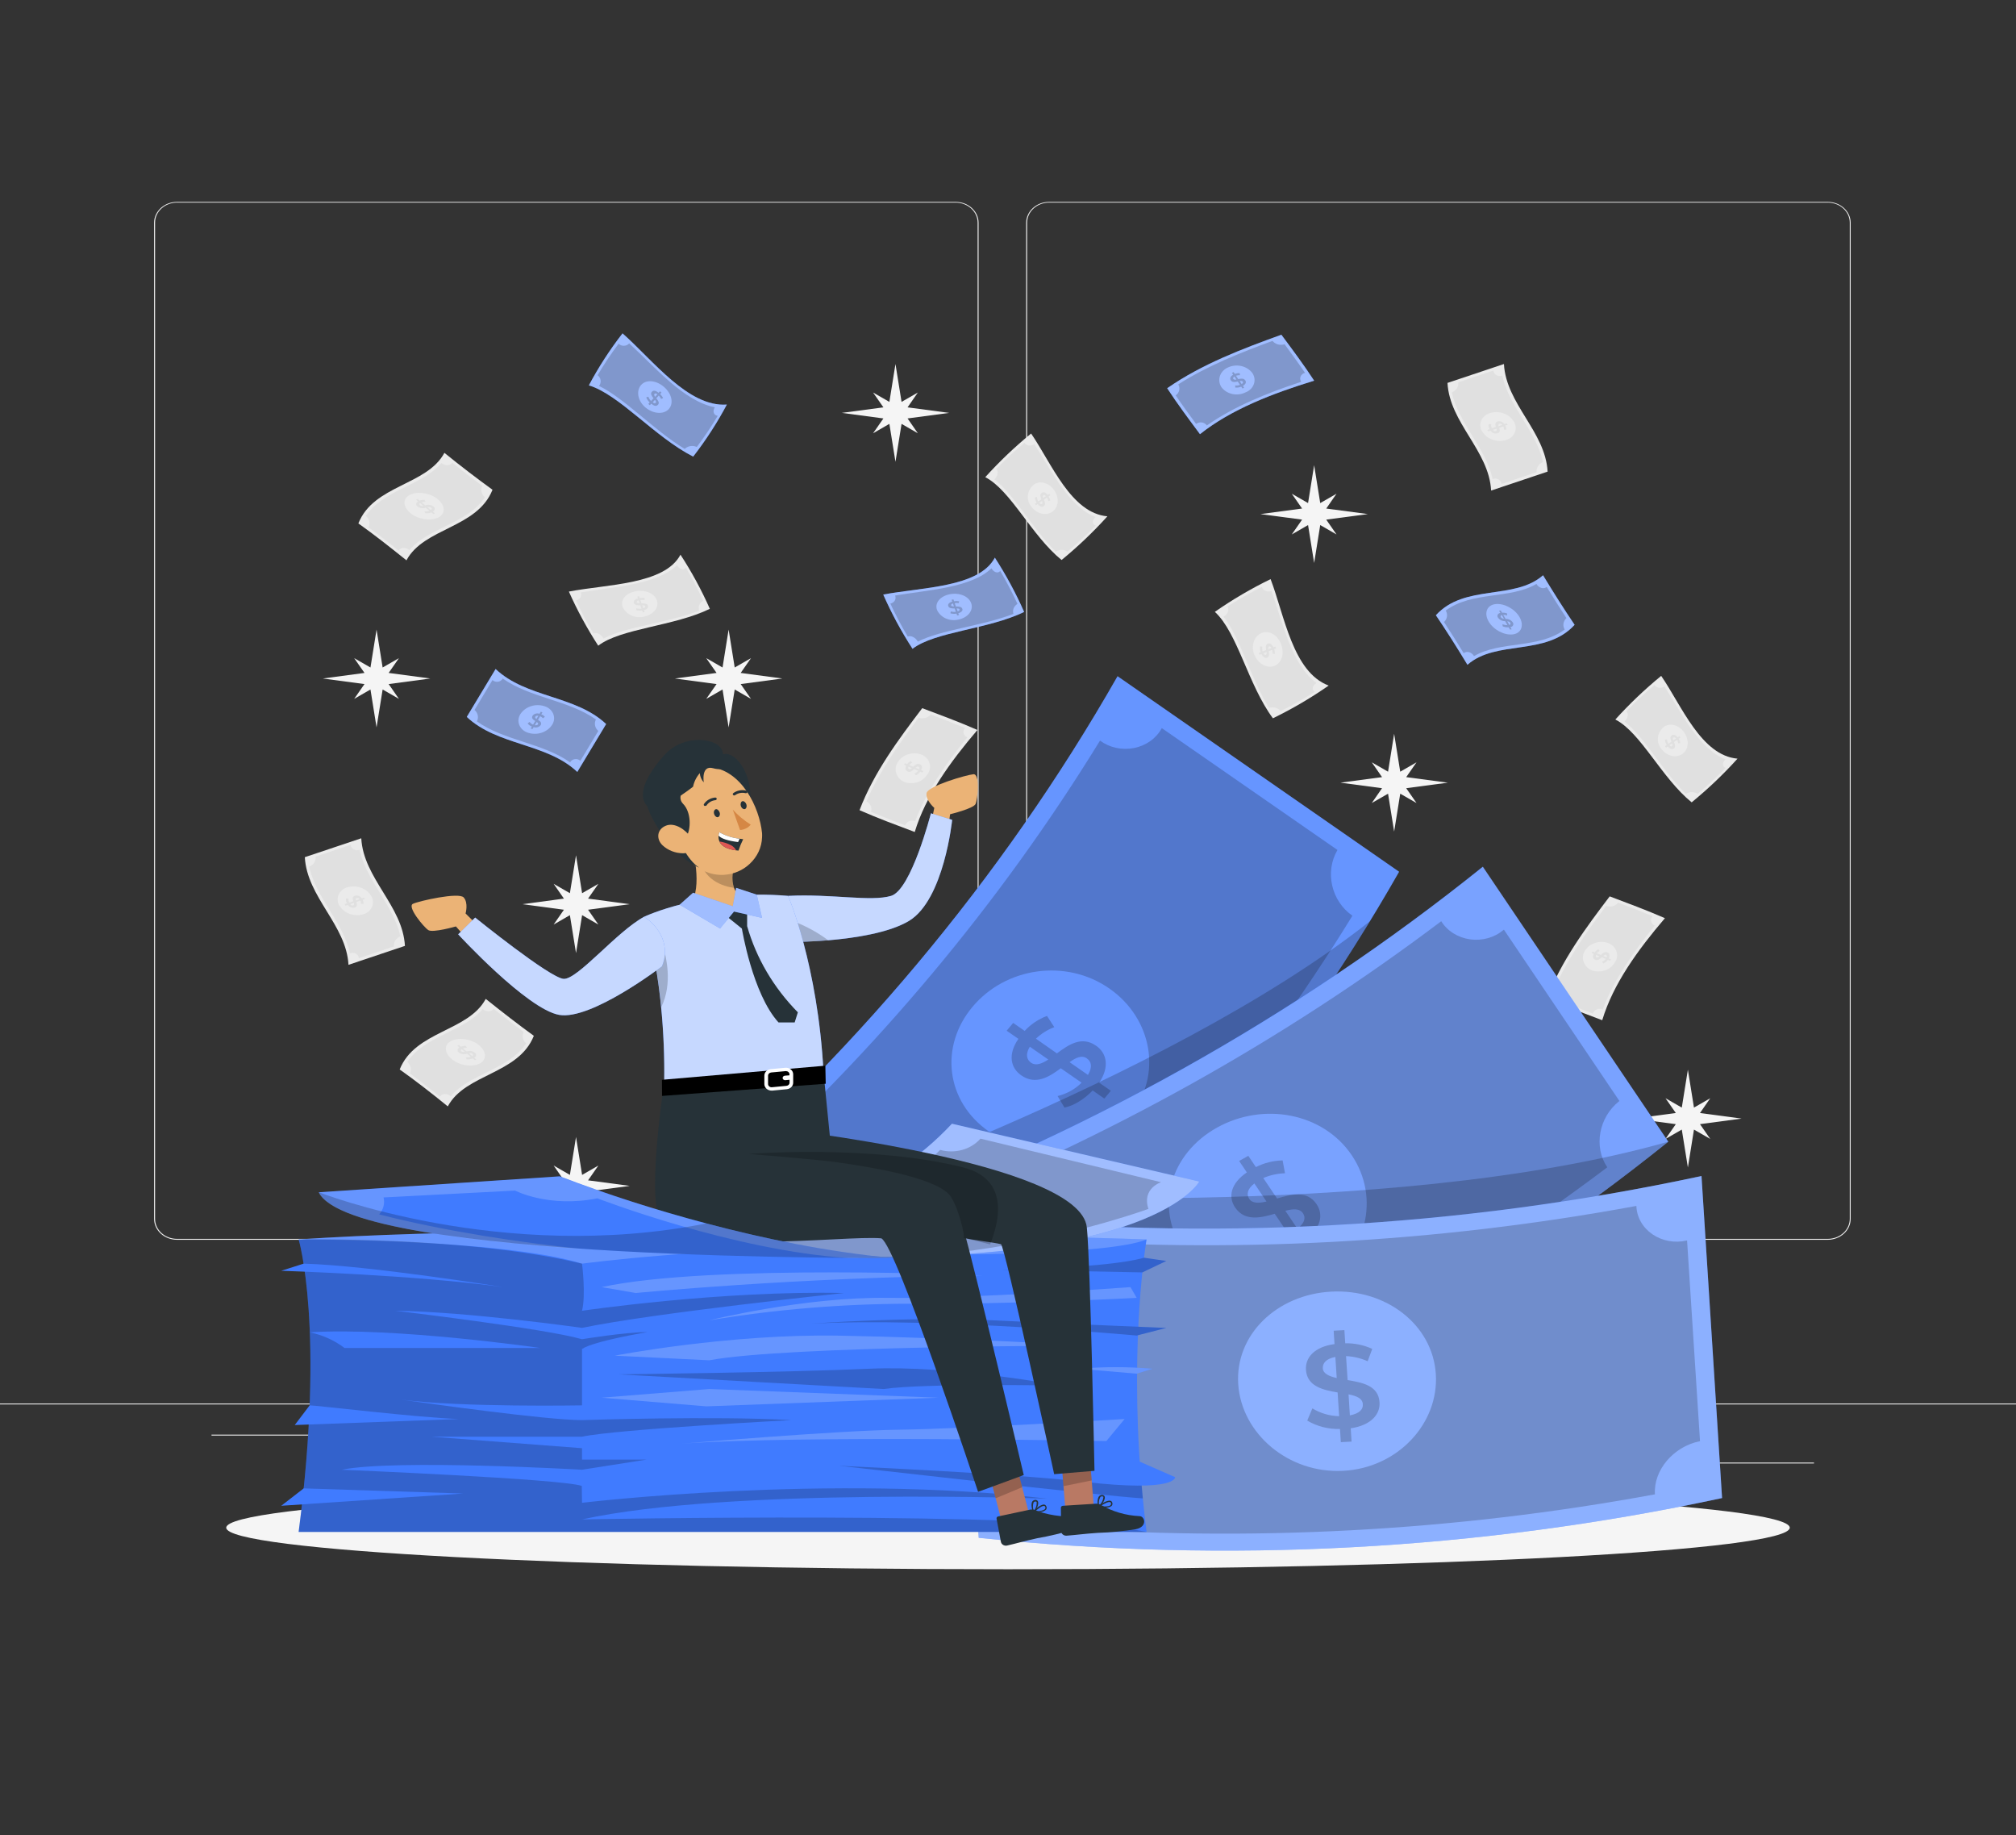 <svg width="189" height="172" viewBox="0 0 189 172" fill="none" xmlns="http://www.w3.org/2000/svg">
<rect x="0" y="0" width="189" height="172" fill="#333333" stroke="none"/>
<g id="Artboard 1 3">
<g id="Background Complete">
<path id="Vector" d="M189 131.546H0V131.632H189V131.546Z" fill="#EBEBEB"/>
<path id="Vector_2" d="M170.062 137.081H157.543V137.167H170.062V137.081Z" fill="#EBEBEB"/>
<path id="Vector_3" d="M125.201 138.016H121.917V138.102H125.201V138.016Z" fill="#EBEBEB"/>
<path id="Vector_4" d="M157.165 133.888H149.911V133.974H157.165V133.888Z" fill="#EBEBEB"/>
<path id="Vector_5" d="M36.156 134.466H19.83V134.552H36.156V134.466Z" fill="#EBEBEB"/>
<path id="Vector_6" d="M41.917 134.466H39.524V134.552H41.917V134.466Z" fill="#EBEBEB"/>
<path id="Vector_7" d="M85.107 135.918H49.696V136.004H85.107V135.918Z" fill="#EBEBEB"/>
<path id="Vector_8" d="M89.586 116.203H16.598C16.026 116.202 15.478 115.995 15.074 115.627C14.67 115.258 14.443 114.759 14.443 114.239V20.867C14.448 20.35 14.677 19.855 15.081 19.49C15.484 19.126 16.029 18.921 16.598 18.92H89.586C90.158 18.92 90.707 19.127 91.112 19.495C91.517 19.864 91.744 20.363 91.744 20.884V114.239C91.744 114.76 91.517 115.26 91.112 115.628C90.707 115.996 90.158 116.203 89.586 116.203ZM16.598 18.989C16.051 18.99 15.527 19.188 15.141 19.54C14.755 19.892 14.538 20.369 14.538 20.867V114.239C14.538 114.737 14.755 115.214 15.141 115.566C15.527 115.918 16.051 116.116 16.598 116.117H89.586C90.133 116.116 90.657 115.918 91.044 115.566C91.431 115.214 91.649 114.737 91.65 114.239V20.867C91.649 20.369 91.431 19.892 91.044 19.54C90.657 19.188 90.133 18.99 89.586 18.989H16.598Z" fill="#EBEBEB"/>
<path id="Vector_9" d="M171.351 116.203H98.359C97.787 116.202 97.239 115.995 96.835 115.627C96.43 115.259 96.202 114.76 96.201 114.239V20.867C96.207 20.349 96.437 19.855 96.841 19.49C97.245 19.126 97.791 18.921 98.359 18.92H171.351C171.919 18.922 172.463 19.127 172.866 19.492C173.269 19.856 173.497 20.35 173.502 20.867V114.239C173.502 114.759 173.276 115.257 172.873 115.625C172.47 115.994 171.922 116.201 171.351 116.203ZM98.359 18.989C97.812 18.99 97.288 19.188 96.901 19.54C96.514 19.892 96.297 20.369 96.296 20.867V114.239C96.297 114.737 96.514 115.214 96.901 115.566C97.288 115.918 97.812 116.116 98.359 116.117H171.351C171.898 116.116 172.423 115.918 172.81 115.566C173.196 115.214 173.414 114.737 173.415 114.239V20.867C173.414 20.369 173.196 19.892 172.81 19.54C172.423 19.188 171.898 18.99 171.351 18.989H98.359Z" fill="#EBEBEB"/>
<path id="Vector_10" d="M85.084 39.219L88.989 38.7L85.084 38.181L86.048 36.791L84.521 37.668L83.95 34.118L83.379 37.668L81.852 36.791L82.82 38.181L78.915 38.7L82.82 39.219L81.852 40.609L83.379 39.728L83.95 43.282L84.521 39.728L86.048 40.609L85.084 39.219Z" fill="#F5F5F5"/>
<path id="Vector_11" d="M124.335 48.703L128.236 48.184L124.335 47.665L125.299 46.275L123.772 47.152L123.201 43.599L122.631 47.152L121.104 46.275L122.071 47.665L118.167 48.184L122.071 48.703L121.104 50.093L122.631 49.213L123.201 52.766L123.772 49.213L125.299 50.093L124.335 48.703Z" fill="#F5F5F5"/>
<path id="Vector_12" d="M69.439 64.115L73.343 63.595L69.439 63.072L70.406 61.686L68.879 62.563L68.308 59.01L67.738 62.563L66.21 61.686L67.178 63.072L63.273 63.595L67.178 64.115L66.21 65.504L67.738 64.624L68.308 68.177L68.879 64.624L70.406 65.504L69.439 64.115Z" fill="#F5F5F5"/>
<path id="Vector_13" d="M36.436 64.115L40.337 63.595L36.436 63.072L37.4 61.686L35.872 62.563L35.302 59.01L34.731 62.563L33.204 61.686L34.171 63.072L30.267 63.595L34.171 64.115L33.204 65.504L34.731 64.624L35.302 68.177L35.872 64.624L37.4 65.504L36.436 64.115Z" fill="#F5F5F5"/>
<path id="Vector_14" d="M55.131 85.267L59.036 84.748L55.131 84.225L56.099 82.839L54.572 83.716L54.001 80.162L53.427 83.716L51.903 82.839L52.867 84.225L48.962 84.748L52.867 85.267L51.903 86.657L53.427 85.776L54.001 89.33L54.572 85.776L56.099 86.657L55.131 85.267Z" fill="#F5F5F5"/>
<path id="Vector_15" d="M131.831 73.877L135.736 73.358L131.831 72.839L132.799 71.449L131.272 72.329L130.701 68.776L130.13 72.329L128.603 71.449L129.567 72.839L125.666 73.358L129.567 73.877L128.603 75.267L130.13 74.39L130.701 77.944L131.272 74.39L132.799 75.267L131.831 73.877Z" fill="#F5F5F5"/>
<path id="Vector_16" d="M159.373 105.364L163.274 104.841L159.373 104.321L160.336 102.935L158.809 103.812L158.239 100.259L157.668 103.812L156.141 102.935L157.108 104.321L153.204 104.841L157.108 105.364L156.141 106.75L157.668 105.873L158.239 109.426L158.809 105.873L160.336 106.75L159.373 105.364Z" fill="#F5F5F5"/>
<path id="Vector_17" d="M126.796 104.27L130.701 103.75L126.796 103.228L127.764 101.841L126.237 102.718L125.666 99.165L125.092 102.718L123.568 101.841L124.532 103.228L120.627 103.75L124.532 104.27L123.568 105.66L125.092 104.779L125.666 108.333L126.237 104.779L127.764 105.66L126.796 104.27Z" fill="#F5F5F5"/>
<path id="Vector_18" d="M55.131 111.673L59.036 111.15L55.131 110.63L56.099 109.241L54.572 110.121L54.001 106.568L53.427 110.121L51.903 109.241L52.867 110.63L48.962 111.15L52.867 111.673L51.903 113.059L53.427 112.182L54.001 115.735L54.572 112.182L56.099 113.059L55.131 111.673Z" fill="#F5F5F5"/>
<path id="Vector_19" d="M97.558 95.522L101.463 95.002L97.558 94.483L98.526 93.093L96.999 93.971L96.428 90.42L95.857 93.971L94.33 93.093L95.294 94.483L91.389 95.002L95.294 95.522L94.33 96.912L95.857 96.031L96.428 99.585L96.999 96.031L98.526 96.912L97.558 95.522Z" fill="#F5F5F5"/>
<path id="Vector_20" d="M75.407 133.785L79.312 133.266L75.407 132.746L76.371 131.356L74.844 132.234L74.273 128.683L73.703 132.234L72.175 131.356L73.143 132.746L69.238 133.266L73.143 133.785L72.175 135.175L73.703 134.294L74.273 137.848L74.844 134.294L76.371 135.175L75.407 133.785Z" fill="#F5F5F5"/>
<path id="Vector_21" d="M118.843 131.466L122.748 130.947L118.843 130.428L119.807 129.038L118.284 129.918L117.709 126.365L117.139 129.918L115.611 129.038L116.579 130.428L112.674 130.947L116.579 131.466L115.611 132.856L117.139 131.976L117.709 135.529L118.284 131.976L119.807 132.856L118.843 131.466Z" fill="#F5F5F5"/>
<path id="Vector_22" d="M119.335 67.324C117.014 64.197 116.02 59.292 113.892 57.348C115.539 56.197 117.288 55.171 119.119 54.28C120.423 57.696 121.198 62.997 124.563 64.256C122.915 65.407 121.167 66.433 119.335 67.324Z" fill="#EBEBEB"/>
<path id="Vector_23" d="M123.266 64.841C122.941 64.644 123.024 64.259 123.421 64.018C121.092 62.316 120.257 58.353 119.202 55.387C119.117 55.423 119.023 55.441 118.929 55.441C118.835 55.441 118.741 55.422 118.656 55.386C118.57 55.35 118.494 55.298 118.432 55.233C118.371 55.168 118.325 55.092 118.299 55.009C117.194 55.566 116.121 56.176 115.086 56.836C115.166 57.009 115.172 57.204 115.102 57.381C115.032 57.558 114.891 57.705 114.708 57.792C116.284 59.818 117.244 63.557 118.968 66.351C119.162 66.285 119.373 66.279 119.571 66.333C119.769 66.387 119.942 66.498 120.064 66.65C121.166 66.098 122.234 65.494 123.266 64.841ZM117.596 61.37C117.252 60.534 117.569 59.626 118.273 59.33C118.976 59.034 119.785 59.526 120.106 60.382C120.427 61.239 120.178 62.126 119.478 62.408C118.779 62.691 117.936 62.212 117.607 61.37H117.596Z" fill="#E0E0E0"/>
<g id="Group">
<path id="Vector_24" d="M118.261 61.301L118.072 61.373C118.053 61.318 118.03 61.263 118.008 61.205L118.193 61.132C118.127 60.954 118.107 60.764 118.136 60.578L118.34 60.602C118.315 60.755 118.327 60.912 118.374 61.06L118.703 60.929C118.662 60.685 118.628 60.417 118.862 60.327C119.032 60.258 119.24 60.355 119.384 60.671L119.569 60.596L119.637 60.764L119.452 60.836C119.504 60.984 119.525 61.139 119.512 61.294L119.312 61.273C119.32 61.151 119.306 61.027 119.27 60.909L118.938 61.039C118.979 61.284 119.021 61.555 118.79 61.645C118.62 61.707 118.412 61.61 118.261 61.301ZM118.907 60.854L119.202 60.737C119.127 60.599 119.044 60.558 118.972 60.589C118.9 60.62 118.889 60.723 118.907 60.854ZM118.669 61.383C118.752 61.352 118.756 61.246 118.734 61.112L118.443 61.229C118.518 61.37 118.601 61.411 118.669 61.383Z" fill="#E0E0E0"/>
</g>
<path id="Vector_25" d="M66.547 57.063C63.224 58.693 58.186 58.896 56.084 60.52C55.029 58.893 54.11 57.197 53.332 55.446C56.882 54.758 62.306 54.806 63.795 51.989C64.853 53.614 65.772 55.31 66.547 57.063Z" fill="#EBEBEB"/>
<path id="Vector_26" d="M64.302 53.22C64.082 53.485 63.693 53.358 63.477 52.969C61.587 54.803 57.524 54.999 54.443 55.525C54.477 55.6 54.491 55.681 54.487 55.763C54.482 55.844 54.457 55.923 54.415 55.994C54.373 56.066 54.314 56.128 54.242 56.177C54.171 56.225 54.088 56.259 54.001 56.275C54.451 57.252 54.984 58.281 55.634 59.371C55.925 59.237 56.352 59.447 56.579 59.839C58.737 58.721 62.589 58.384 65.541 57.238C65.483 57.066 65.489 56.882 65.557 56.714C65.625 56.545 65.753 56.402 65.919 56.306C65.473 55.332 64.948 54.307 64.305 53.21L64.302 53.22ZM60.401 57.792C60.002 57.89 59.579 57.854 59.208 57.691C58.836 57.528 58.542 57.249 58.378 56.904C58.125 56.217 58.681 55.594 59.569 55.422C60.457 55.25 61.342 55.597 61.58 56.258C61.818 56.918 61.274 57.593 60.401 57.792Z" fill="#E0E0E0"/>
<g id="Group_2">
<path id="Vector_27" d="M60.37 57.183C60.393 57.238 60.412 57.3 60.435 57.359L60.261 57.393C60.238 57.334 60.219 57.276 60.2 57.218C60.012 57.252 59.817 57.243 59.633 57.19C59.633 57.132 59.66 57.073 59.671 57.011C59.822 57.058 59.982 57.071 60.14 57.049C60.102 56.946 60.064 56.839 60.03 56.736C59.777 56.736 59.505 56.736 59.425 56.512C59.372 56.351 59.482 56.168 59.803 56.096C59.784 56.038 59.762 55.979 59.743 55.917L59.917 55.883C59.917 55.941 59.958 56 59.977 56.058C60.131 56.031 60.289 56.031 60.442 56.058C60.442 56.117 60.442 56.175 60.412 56.234C60.287 56.214 60.159 56.214 60.034 56.234C60.068 56.34 60.106 56.444 60.144 56.55C60.393 56.55 60.673 56.55 60.745 56.763C60.809 56.918 60.695 57.104 60.37 57.183ZM59.962 56.547C59.932 56.454 59.898 56.358 59.868 56.268C59.72 56.313 59.675 56.382 59.701 56.45C59.728 56.519 59.83 56.543 59.962 56.547ZM60.487 56.829C60.461 56.75 60.351 56.736 60.215 56.733C60.249 56.825 60.28 56.918 60.314 57.011C60.48 56.963 60.51 56.894 60.48 56.829H60.487Z" fill="#E0E0E0"/>
</g>
<path id="Vector_28" d="M99.524 52.487C96.7 50.2 94.765 45.952 92.368 44.724C93.686 43.264 95.123 41.897 96.666 40.633C98.59 43.434 100.401 48.088 103.818 48.394C102.501 49.855 101.066 51.223 99.524 52.487Z" fill="#EBEBEB"/>
<path id="Vector_29" d="M102.718 49.247C102.374 49.151 102.37 48.776 102.699 48.459C100.17 47.472 98.564 44.063 96.965 41.624C96.898 41.679 96.82 41.72 96.734 41.743C96.648 41.767 96.558 41.774 96.469 41.762C96.381 41.75 96.296 41.72 96.222 41.675C96.147 41.63 96.085 41.57 96.038 41.5C95.184 42.222 94.303 43.028 93.392 43.963C93.631 44.166 93.559 44.603 93.23 44.93C95.12 46.395 96.791 49.574 98.987 51.703C99.144 51.595 99.336 51.537 99.533 51.537C99.73 51.537 99.922 51.595 100.079 51.703C100.93 50.988 101.807 50.186 102.725 49.261L102.718 49.247ZM96.67 47.472C96.432 47.165 96.324 46.79 96.366 46.417C96.408 46.043 96.596 45.696 96.897 45.439C97.501 44.995 98.348 45.25 98.836 45.952C99.323 46.653 99.259 47.527 98.658 47.957C98.057 48.387 97.172 48.16 96.681 47.472H96.67Z" fill="#E0E0E0"/>
<g id="Group_3">
<path id="Vector_30" d="M97.286 47.245L97.123 47.358L97.029 47.224L97.187 47.111C97.088 46.962 97.031 46.793 97.021 46.619L97.218 46.588C97.223 46.733 97.266 46.874 97.342 47.001L97.63 46.801C97.539 46.588 97.452 46.351 97.652 46.209C97.853 46.069 98.03 46.144 98.212 46.392L98.374 46.278L98.469 46.416L98.31 46.526C98.388 46.65 98.439 46.787 98.461 46.928L98.268 46.959C98.25 46.847 98.211 46.738 98.155 46.636L97.868 46.839C97.958 47.052 98.053 47.29 97.868 47.427C97.683 47.565 97.49 47.493 97.286 47.245ZM97.8 46.677L98.057 46.502C97.958 46.392 97.871 46.378 97.807 46.419C97.743 46.461 97.758 46.564 97.8 46.677ZM97.69 47.221C97.758 47.173 97.739 47.076 97.69 46.959L97.437 47.135C97.543 47.248 97.626 47.266 97.69 47.221Z" fill="#E0E0E0"/>
</g>
<path id="Vector_31" d="M108.384 88.363C107.095 85.133 107.609 80.568 106.154 78.439C108.076 77.73 110.053 77.153 112.07 76.712C112.3 80.008 111.453 84.885 114.3 86.64C112.378 87.349 110.401 87.925 108.384 88.363Z" fill="#EBEBEB"/>
<path id="Vector_32" d="M112.886 86.901C112.633 86.664 112.829 86.337 113.264 86.213C111.548 84.246 111.93 80.555 111.809 77.706C111.722 77.726 111.631 77.728 111.542 77.712C111.454 77.696 111.371 77.663 111.299 77.614C111.226 77.566 111.167 77.503 111.124 77.431C111.082 77.359 111.057 77.279 111.053 77.197C109.919 77.462 108.728 77.789 107.435 78.212C107.537 78.494 107.246 78.848 106.785 78.993C107.685 81.101 107.488 84.621 108.297 87.441C108.492 87.416 108.69 87.449 108.863 87.535C109.036 87.62 109.174 87.754 109.257 87.916C110.391 87.655 111.574 87.331 112.863 86.912L112.886 86.901ZM108.509 82.725C108.459 82.353 108.559 81.976 108.79 81.666C109.022 81.355 109.369 81.132 109.768 81.036C110.524 80.905 111.143 81.497 111.204 82.323C111.264 83.148 110.754 83.891 110.002 84.012C109.25 84.132 108.577 83.54 108.509 82.725Z" fill="#E0E0E0"/>
<g id="Group_4">
<path id="Vector_33" d="M109.155 82.787L108.955 82.818C108.955 82.763 108.955 82.708 108.955 82.656L109.155 82.625C109.147 82.451 109.185 82.277 109.268 82.12L109.457 82.182C109.385 82.309 109.348 82.451 109.348 82.594L109.707 82.543C109.737 82.316 109.786 82.072 110.036 82.034C110.217 82.006 110.383 82.13 110.433 82.436L110.633 82.409V82.57L110.436 82.598C110.442 82.741 110.416 82.883 110.361 83.017L110.172 82.963C110.218 82.853 110.242 82.736 110.244 82.618L109.884 82.674C109.85 82.901 109.813 83.148 109.563 83.186C109.378 83.217 109.208 83.093 109.155 82.787ZM109.911 82.512L110.228 82.464C110.198 82.326 110.13 82.278 110.051 82.288C109.971 82.299 109.93 82.391 109.907 82.512H109.911ZM109.533 82.942C109.62 82.942 109.654 82.835 109.677 82.711L109.359 82.756C109.382 82.904 109.446 82.952 109.522 82.942H109.533Z" fill="#E0E0E0"/>
</g>
<path id="Vector_34" d="M158.594 75.202C155.77 72.914 153.835 68.666 151.438 67.438C152.757 65.979 154.193 64.612 155.736 63.348C157.664 66.148 159.474 70.802 162.891 71.108C161.574 72.569 160.137 73.937 158.594 75.202Z" fill="#EBEBEB"/>
<path id="Vector_35" d="M161.784 71.965C161.437 71.865 161.437 71.49 161.765 71.174C159.229 70.176 157.626 66.777 156.035 64.328C155.969 64.383 155.89 64.424 155.804 64.448C155.719 64.471 155.628 64.478 155.54 64.466C155.451 64.454 155.366 64.424 155.292 64.379C155.217 64.334 155.155 64.274 155.109 64.204C154.255 64.927 153.374 65.731 152.463 66.667C152.701 66.87 152.629 67.307 152.3 67.634C154.19 69.099 155.861 72.278 158.057 74.407C158.215 74.3 158.406 74.242 158.603 74.242C158.8 74.242 158.992 74.3 159.15 74.407C160 73.692 160.877 72.89 161.796 71.965H161.784ZM155.736 70.176C155.498 69.87 155.39 69.496 155.432 69.123C155.473 68.749 155.662 68.403 155.963 68.146C156.564 67.699 157.415 67.954 157.898 68.656C158.382 69.357 158.326 70.231 157.725 70.661C157.124 71.091 156.243 70.864 155.736 70.176Z" fill="#E0E0E0"/>
<g id="Group_5">
<path id="Vector_36" d="M156.356 69.959L156.193 70.073L156.099 69.939L156.258 69.825C156.158 69.676 156.101 69.507 156.091 69.333L156.288 69.302C156.293 69.447 156.336 69.588 156.413 69.715L156.696 69.516C156.609 69.302 156.522 69.065 156.723 68.924C156.866 68.821 157.082 68.859 157.282 69.106L157.445 68.993L157.539 69.13L157.38 69.24C157.458 69.365 157.51 69.501 157.531 69.643L157.339 69.674C157.32 69.561 157.282 69.452 157.225 69.35L156.938 69.553C157.029 69.767 157.123 70.004 156.938 70.142C156.753 70.279 156.56 70.207 156.356 69.959ZM156.87 69.392L157.127 69.216C157.029 69.106 156.942 69.092 156.878 69.137C156.813 69.182 156.828 69.278 156.87 69.392ZM156.757 69.935C156.828 69.887 156.81 69.791 156.757 69.674L156.503 69.853C156.613 69.963 156.696 69.98 156.757 69.935Z" fill="#E0E0E0"/>
</g>
<path id="Vector_37" d="M91.635 68.418C89.098 71.394 86.781 74.579 85.757 77.981C84.048 77.338 82.294 76.691 80.582 75.938C81.924 72.398 84.241 69.292 86.46 66.375C88.168 67.018 89.922 67.665 91.635 68.418Z" fill="#EBEBEB"/>
<path id="Vector_38" d="M87.254 66.966C87.127 67.122 86.947 67.236 86.743 67.291C86.538 67.347 86.32 67.34 86.12 67.273C84.29 69.705 82.461 72.271 81.228 75.116C81.415 75.207 81.559 75.355 81.636 75.534C81.713 75.713 81.717 75.911 81.648 76.093C82.718 76.54 83.799 76.956 84.869 77.362C84.895 77.278 84.942 77.199 85.005 77.132C85.068 77.065 85.146 77.011 85.234 76.974C85.321 76.937 85.417 76.917 85.514 76.916C85.611 76.916 85.706 76.934 85.795 76.97C86.834 74.201 88.66 71.586 90.686 69.113C90.598 69.078 90.52 69.024 90.459 68.956C90.398 68.888 90.355 68.808 90.334 68.722C90.313 68.636 90.315 68.548 90.338 68.463C90.362 68.377 90.407 68.299 90.471 68.232C89.397 67.785 88.32 67.369 87.25 66.963L87.254 66.966ZM86.94 72.584C86.739 72.923 86.407 73.182 86.009 73.313C85.611 73.443 85.174 73.436 84.782 73.293C84.599 73.213 84.436 73.099 84.305 72.958C84.174 72.817 84.077 72.653 84.021 72.475C83.965 72.298 83.95 72.112 83.978 71.929C84.006 71.746 84.077 71.571 84.184 71.414C84.401 71.076 84.744 70.82 85.151 70.694C85.558 70.567 86.001 70.579 86.4 70.726C86.582 70.804 86.743 70.917 86.873 71.058C87.002 71.198 87.095 71.363 87.147 71.54C87.198 71.717 87.207 71.903 87.171 72.083C87.135 72.263 87.056 72.434 86.94 72.584Z" fill="#E0E0E0"/>
<g id="Group_6">
<path id="Vector_39" d="M86.362 72.185L86.566 72.271L86.479 72.409L86.275 72.323C86.176 72.469 86.035 72.588 85.867 72.666L85.727 72.512C85.868 72.448 85.989 72.352 86.078 72.233L85.7 72.078C85.534 72.243 85.341 72.422 85.088 72.312C84.903 72.233 84.816 72.037 84.956 71.762L84.751 71.676L84.838 71.538L85.043 71.624C85.127 71.504 85.241 71.404 85.375 71.332L85.515 71.476C85.408 71.537 85.314 71.615 85.239 71.707L85.617 71.862C85.787 71.697 85.995 71.518 86.241 71.628C86.426 71.714 86.505 71.896 86.362 72.185ZM85.492 71.992L85.167 71.855C85.111 71.982 85.145 72.061 85.224 72.096C85.303 72.13 85.398 72.078 85.492 71.992ZM86.116 71.858C86.025 71.82 85.935 71.875 85.84 71.965L86.165 72.099C86.222 71.968 86.184 71.896 86.116 71.858Z" fill="#E0E0E0"/>
</g>
<path id="Vector_40" d="M156.087 86.058C153.547 89.034 151.234 92.219 150.209 95.622C148.501 94.978 146.747 94.332 145.035 93.578C146.377 90.039 148.694 86.932 150.909 84.015C152.621 84.658 154.375 85.312 156.087 86.058Z" fill="#EBEBEB"/>
<path id="Vector_41" d="M151.706 84.603C151.58 84.76 151.401 84.875 151.196 84.931C150.992 84.987 150.773 84.981 150.572 84.913C148.743 87.342 146.913 89.911 145.681 92.756C145.868 92.845 146.014 92.993 146.092 93.171C146.169 93.35 146.174 93.548 146.105 93.73C147.174 94.18 148.255 94.593 149.325 95.002C149.351 94.918 149.397 94.839 149.46 94.771C149.523 94.704 149.601 94.65 149.689 94.613C149.777 94.575 149.873 94.556 149.97 94.555C150.067 94.555 150.163 94.574 150.251 94.61C151.291 91.858 153.116 89.227 155.142 86.753C155.054 86.718 154.977 86.664 154.915 86.596C154.854 86.528 154.812 86.448 154.791 86.362C154.77 86.277 154.771 86.188 154.795 86.103C154.818 86.018 154.864 85.939 154.927 85.873C153.857 85.429 152.78 85.013 151.71 84.607L151.706 84.603ZM151.374 90.231C151.172 90.57 150.841 90.829 150.443 90.96C150.045 91.091 149.608 91.083 149.215 90.94C149.032 90.86 148.869 90.747 148.738 90.606C148.607 90.465 148.509 90.3 148.453 90.123C148.397 89.945 148.382 89.759 148.411 89.576C148.439 89.393 148.51 89.218 148.618 89.062C148.839 88.731 149.183 88.484 149.587 88.364C149.991 88.244 150.429 88.26 150.822 88.408C151 88.485 151.157 88.597 151.284 88.734C151.41 88.872 151.502 89.032 151.555 89.205C151.607 89.378 151.618 89.559 151.587 89.736C151.556 89.913 151.483 90.082 151.374 90.231Z" fill="#E0E0E0"/>
<g id="Group_7">
<path id="Vector_42" d="M150.822 89.825L151.026 89.911C150.996 89.956 150.966 90.001 150.939 90.049L150.735 89.963C150.633 90.108 150.491 90.227 150.323 90.307L150.187 90.152C150.328 90.087 150.449 89.991 150.539 89.874L150.161 89.719C149.994 89.884 149.802 90.063 149.548 89.953C149.363 89.874 149.276 89.677 149.416 89.402L149.212 89.316C149.238 89.268 149.269 89.223 149.299 89.179L149.503 89.265C149.587 89.144 149.701 89.043 149.836 88.969L149.972 89.117C149.866 89.178 149.774 89.256 149.7 89.347L150.078 89.502C150.248 89.337 150.456 89.158 150.701 89.268C150.879 89.354 150.954 89.547 150.822 89.825ZM149.953 89.633L149.628 89.495C149.571 89.622 149.605 89.701 149.684 89.736C149.764 89.77 149.851 89.719 149.945 89.633H149.953ZM150.577 89.499C150.486 89.461 150.395 89.516 150.301 89.602L150.622 89.739C150.675 89.609 150.648 89.529 150.569 89.499H150.577Z" fill="#E0E0E0"/>
</g>
<path id="Vector_43" d="M139.792 45.979C139.592 42.226 135.902 39.642 135.702 35.889L140.994 34.118C141.198 37.871 144.884 40.454 145.088 44.204L139.792 45.979Z" fill="#EBEBEB"/>
<path id="Vector_44" d="M144.052 44.256C144.03 44.06 144.077 43.862 144.187 43.692C144.296 43.522 144.462 43.388 144.661 43.31C144.022 40.389 141.467 38.115 140.835 35.195C140.748 35.23 140.652 35.245 140.556 35.239C140.46 35.233 140.368 35.206 140.286 35.161C140.204 35.115 140.136 35.052 140.087 34.977C140.038 34.902 140.009 34.817 140.004 34.73L136.715 35.834C136.737 36.03 136.691 36.227 136.582 36.397C136.473 36.567 136.308 36.701 136.11 36.781C136.742 39.701 139.297 41.978 139.936 44.899C140.023 44.864 140.118 44.848 140.214 44.854C140.309 44.86 140.401 44.886 140.483 44.932C140.564 44.977 140.632 45.04 140.681 45.114C140.73 45.189 140.758 45.273 140.764 45.36L144.048 44.256H144.052ZM138.968 40.472C138.865 40.318 138.802 40.144 138.784 39.965C138.765 39.786 138.791 39.605 138.859 39.436C138.928 39.267 139.038 39.114 139.18 38.989C139.323 38.864 139.494 38.77 139.682 38.714C140.094 38.591 140.539 38.601 140.944 38.741C141.348 38.881 141.688 39.144 141.905 39.484C142.009 39.638 142.072 39.811 142.092 39.99C142.111 40.17 142.086 40.351 142.017 40.52C141.949 40.689 141.84 40.842 141.697 40.967C141.554 41.092 141.383 41.186 141.194 41.242C140.781 41.364 140.334 41.353 139.928 41.21C139.522 41.068 139.183 40.802 138.968 40.458V40.472Z" fill="#E0E0E0"/>
<g id="Group_8">
<path id="Vector_45" d="M139.739 40.361L139.52 40.434L139.437 40.3L139.652 40.224C139.566 40.084 139.534 39.922 139.561 39.763H139.803C139.778 39.894 139.798 40.028 139.86 40.148L140.238 40.017C140.177 39.815 140.128 39.591 140.397 39.502C140.518 39.47 140.647 39.478 140.762 39.523C140.878 39.568 140.973 39.648 141.032 39.749L141.251 39.677L141.338 39.815L141.119 39.887C141.185 40.003 141.216 40.134 141.209 40.265H140.994C141 40.16 140.979 40.056 140.933 39.959L140.555 40.093C140.616 40.296 140.673 40.52 140.4 40.609C140.276 40.648 140.14 40.644 140.019 40.598C139.897 40.553 139.798 40.469 139.739 40.361ZM140.495 39.945L140.839 39.828C140.744 39.718 140.646 39.691 140.559 39.718C140.472 39.746 140.461 39.839 140.487 39.945H140.495ZM140.234 40.406C140.329 40.375 140.329 40.286 140.302 40.176L139.958 40.289C140.045 40.406 140.143 40.434 140.238 40.406H140.234Z" fill="#E0E0E0"/>
</g>
<path id="Vector_46" d="M32.67 90.431C32.466 86.688 28.781 84.094 28.577 80.341L33.869 78.57C34.073 82.323 37.758 84.903 37.962 88.656L32.67 90.431Z" fill="#EBEBEB"/>
<path id="Vector_47" d="M36.93 88.707C36.908 88.512 36.955 88.315 37.063 88.145C37.172 87.975 37.337 87.84 37.535 87.761C36.9 84.841 34.345 82.567 33.71 79.643C33.622 79.679 33.527 79.695 33.431 79.689C33.335 79.684 33.242 79.658 33.16 79.612C33.078 79.567 33.01 79.504 32.961 79.429C32.912 79.354 32.883 79.269 32.878 79.182L29.59 80.286C29.612 80.482 29.565 80.679 29.457 80.849C29.348 81.019 29.183 81.153 28.985 81.232C29.62 84.153 32.175 86.43 32.81 89.351C32.898 89.315 32.993 89.299 33.089 89.304C33.185 89.309 33.278 89.336 33.36 89.381C33.442 89.427 33.51 89.49 33.559 89.565C33.608 89.64 33.637 89.724 33.642 89.811L36.93 88.707ZM31.843 84.923C31.74 84.769 31.677 84.596 31.658 84.417C31.639 84.237 31.665 84.056 31.734 83.888C31.802 83.719 31.912 83.566 32.055 83.441C32.197 83.316 32.369 83.222 32.557 83.165C32.968 83.044 33.412 83.054 33.816 83.194C34.22 83.334 34.559 83.596 34.776 83.936C34.879 84.09 34.943 84.263 34.962 84.442C34.982 84.621 34.957 84.802 34.888 84.972C34.82 85.141 34.71 85.293 34.568 85.419C34.425 85.544 34.253 85.638 34.065 85.694C33.652 85.815 33.206 85.804 32.801 85.661C32.396 85.518 32.058 85.253 31.843 84.909V84.923Z" fill="#E0E0E0"/>
<g id="Group_9">
<path id="Vector_48" d="M32.614 84.813L32.395 84.885L32.312 84.748L32.527 84.676C32.444 84.535 32.413 84.373 32.44 84.215H32.682C32.655 84.345 32.675 84.48 32.739 84.6L33.117 84.469C33.052 84.266 33.003 84.043 33.275 83.953C33.396 83.921 33.526 83.928 33.642 83.974C33.758 84.019 33.852 84.099 33.91 84.201L34.13 84.129L34.213 84.266L33.997 84.338C34.066 84.454 34.096 84.586 34.084 84.717H33.846C33.852 84.612 33.831 84.507 33.786 84.411L33.408 84.545C33.472 84.744 33.525 84.972 33.257 85.061C33.135 85.094 33.004 85.087 32.886 85.042C32.769 84.997 32.673 84.916 32.614 84.813ZM33.37 84.397L33.718 84.28C33.69 84.236 33.648 84.201 33.596 84.181C33.545 84.161 33.488 84.157 33.434 84.17C33.336 84.201 33.336 84.28 33.362 84.397H33.37ZM33.109 84.858C33.207 84.827 33.207 84.737 33.177 84.624L32.833 84.741C32.924 84.858 33.018 84.885 33.102 84.858H33.109Z" fill="#E0E0E0"/>
</g>
<path id="Vector_49" d="M46.173 45.903C44.733 49.522 39.747 49.45 38.106 52.519C36.572 51.29 35.082 50.111 33.597 49.058C35.033 45.439 40.023 45.511 41.663 42.443C43.194 43.688 44.706 44.84 46.173 45.903Z" fill="#EBEBEB"/>
<path id="Vector_50" d="M42.397 43.361C42.204 43.685 41.728 43.681 41.38 43.399C39.588 45.525 35.952 45.876 34.304 48.359C34.465 48.489 34.575 48.663 34.62 48.854C34.664 49.045 34.639 49.245 34.549 49.422C35.474 50.111 36.414 50.837 37.369 51.603C37.562 51.283 38.038 51.283 38.382 51.566C40.174 49.44 43.81 49.089 45.462 46.605C45.301 46.476 45.19 46.303 45.146 46.112C45.102 45.922 45.127 45.723 45.217 45.546C44.287 44.858 43.346 44.131 42.393 43.365L42.397 43.361ZM41.055 48.521C40.329 48.865 39.165 48.673 38.465 48.084C37.766 47.496 37.709 46.708 38.465 46.364C39.221 46.02 40.355 46.213 41.059 46.805C41.762 47.396 41.777 48.181 41.055 48.528V48.521Z" fill="#E0E0E0"/>
<g id="Group_10">
<path id="Vector_51" d="M40.582 47.954C40.65 48.009 40.714 48.06 40.775 48.115L40.635 48.184L40.442 48.026C40.265 48.097 40.071 48.125 39.879 48.108L39.781 47.926C39.942 47.943 40.106 47.923 40.257 47.868L39.913 47.582C39.789 47.629 39.653 47.644 39.521 47.627C39.388 47.61 39.262 47.561 39.157 47.486C39.111 47.459 39.073 47.42 39.049 47.375C39.024 47.33 39.014 47.28 39.018 47.23C39.022 47.18 39.041 47.132 39.073 47.091C39.105 47.05 39.148 47.018 39.199 46.997L39.002 46.836L39.142 46.767L39.335 46.925C39.478 46.867 39.635 46.84 39.792 46.846L39.894 47.025C39.766 47.023 39.638 47.041 39.516 47.08L39.868 47.372C39.991 47.323 40.127 47.305 40.26 47.322C40.393 47.338 40.519 47.388 40.624 47.465C40.669 47.493 40.705 47.531 40.729 47.576C40.753 47.621 40.763 47.671 40.759 47.72C40.754 47.77 40.736 47.818 40.705 47.859C40.674 47.9 40.631 47.932 40.582 47.954ZM39.69 47.41L39.38 47.152C39.36 47.163 39.343 47.179 39.331 47.198C39.32 47.217 39.313 47.239 39.313 47.26C39.313 47.282 39.32 47.303 39.331 47.322C39.343 47.342 39.36 47.357 39.38 47.369C39.425 47.395 39.477 47.413 39.53 47.42C39.584 47.427 39.638 47.424 39.69 47.41ZM40.408 47.586C40.36 47.556 40.305 47.537 40.247 47.529C40.189 47.522 40.131 47.527 40.075 47.544L40.382 47.799C40.503 47.723 40.499 47.647 40.423 47.586H40.408Z" fill="#E0E0E0"/>
</g>
<path id="Vector_52" d="M50.047 97.084C48.611 100.703 43.621 100.63 41.981 103.699C40.469 102.471 38.957 101.291 37.471 100.238C38.911 96.619 43.897 96.692 45.538 93.623C47.072 94.851 48.581 96.021 50.047 97.084Z" fill="#EBEBEB"/>
<path id="Vector_53" d="M46.271 94.541C46.078 94.861 45.606 94.862 45.258 94.579C43.466 96.705 39.83 97.056 38.178 99.54C38.34 99.669 38.452 99.842 38.497 100.034C38.542 100.225 38.518 100.425 38.428 100.603C39.354 101.291 40.295 102.027 41.248 102.784C41.437 102.464 41.913 102.464 42.261 102.746C44.049 100.62 47.689 100.266 49.337 97.785C49.176 97.657 49.065 97.484 49.02 97.293C48.976 97.102 49.001 96.903 49.091 96.726C48.166 96.038 47.226 95.311 46.271 94.545V94.541ZM44.929 99.701C44.207 100.046 43.039 99.853 42.344 99.265C41.648 98.676 41.588 97.889 42.344 97.545C43.1 97.201 44.234 97.393 44.933 97.985C45.632 98.577 45.651 99.361 44.929 99.708V99.701Z" fill="#E0E0E0"/>
<g id="Group_11">
<path id="Vector_54" d="M44.46 99.134L44.653 99.296C44.604 99.316 44.559 99.34 44.513 99.364L44.321 99.203C44.143 99.275 43.947 99.305 43.754 99.289C43.723 99.227 43.689 99.168 43.659 99.106C43.821 99.123 43.984 99.103 44.135 99.048L43.788 98.762C43.663 98.808 43.528 98.823 43.395 98.806C43.262 98.788 43.136 98.739 43.032 98.663C42.986 98.635 42.95 98.597 42.926 98.553C42.902 98.508 42.892 98.459 42.896 98.409C42.9 98.36 42.919 98.312 42.95 98.271C42.981 98.231 43.024 98.198 43.073 98.178L42.88 98.016L43.02 97.947L43.213 98.105C43.356 98.048 43.511 98.02 43.667 98.023C43.701 98.085 43.738 98.143 43.773 98.202C43.644 98.2 43.516 98.22 43.395 98.26L43.742 98.549C43.866 98.503 44.002 98.487 44.135 98.504C44.267 98.521 44.393 98.57 44.498 98.645C44.544 98.673 44.58 98.711 44.604 98.756C44.628 98.8 44.639 98.85 44.635 98.9C44.631 98.949 44.613 98.997 44.582 99.038C44.552 99.079 44.51 99.112 44.46 99.134ZM43.58 98.587L43.273 98.332C43.168 98.408 43.179 98.484 43.273 98.549C43.319 98.575 43.369 98.591 43.422 98.598C43.475 98.604 43.529 98.601 43.58 98.587ZM44.298 98.766C44.251 98.734 44.195 98.714 44.137 98.707C44.079 98.7 44.02 98.706 43.965 98.725L44.271 98.979C44.377 98.903 44.373 98.828 44.298 98.766Z" fill="#E0E0E0"/>
</g>
</g>
<g id="Shadow">
<path id="&#60;Path&#62;" d="M94.5 147.081C134.977 147.081 167.79 145.337 167.79 143.187C167.79 141.036 134.977 139.292 94.5 139.292C54.023 139.292 21.209 141.036 21.209 143.187C21.209 145.337 54.023 147.081 94.5 147.081Z" fill="#F5F5F5"/>
</g>
<g id="Banknotes falling">
<path id="Vector_55" d="M64.986 42.797C61.368 40.953 58.057 36.977 55.207 36.12C56.108 34.418 57.164 32.788 58.363 31.245C61.213 33.76 64.525 38.181 68.142 37.919C67.239 39.621 66.183 41.253 64.986 42.797Z" fill="#407BFF"/>
<path id="Vector_56" opacity="0.5" d="M64.986 42.797C61.368 40.953 58.057 36.977 55.207 36.12C56.108 34.418 57.164 32.788 58.363 31.245C61.213 33.76 64.525 38.181 68.142 37.919C67.239 39.621 66.183 41.253 64.986 42.797Z" fill="white"/>
<path id="Vector_57" opacity="0.2" d="M67.284 38.972C66.906 38.931 66.781 38.552 67.016 38.174C64.097 37.603 61.391 34.39 58.987 32.185C58.928 32.252 58.854 32.307 58.769 32.346C58.685 32.384 58.592 32.406 58.498 32.409C58.403 32.412 58.309 32.396 58.222 32.363C58.135 32.329 58.057 32.279 57.993 32.216C57.281 33.167 56.624 34.151 56.023 35.164C56.181 35.285 56.282 35.457 56.307 35.644C56.333 35.83 56.28 36.019 56.16 36.172C58.567 37.341 61.27 40.3 64.192 42.078C64.333 41.938 64.52 41.844 64.725 41.812C64.93 41.779 65.141 41.808 65.326 41.896C66.035 40.951 66.692 39.974 67.292 38.968L67.284 38.972ZM60.503 38.184C59.785 37.575 59.618 36.636 60.102 36.086C60.586 35.535 61.542 35.645 62.26 36.275C62.979 36.904 63.183 37.802 62.699 38.339C62.215 38.875 61.236 38.8 60.503 38.184Z" fill="black"/>
<g id="Group_12" opacity="0.2">
<path id="Vector_58" d="M61.051 37.84L60.922 37.981L60.779 37.861C60.824 37.812 60.866 37.764 60.911 37.72C60.763 37.587 60.652 37.424 60.586 37.245L60.782 37.183C60.833 37.332 60.919 37.468 61.036 37.582L61.266 37.327C61.108 37.128 60.945 36.901 61.108 36.725C61.27 36.55 61.459 36.598 61.743 36.815C61.788 36.77 61.83 36.722 61.875 36.674L62.015 36.798L61.886 36.939C62.005 37.047 62.1 37.176 62.166 37.317L61.977 37.386C61.924 37.272 61.851 37.166 61.761 37.073L61.527 37.327C61.686 37.527 61.856 37.754 61.694 37.929C61.531 38.105 61.342 38.067 61.051 37.84ZM61.429 37.176L61.633 36.953C61.501 36.86 61.406 36.86 61.357 36.915C61.308 36.97 61.331 37.08 61.41 37.19L61.429 37.176ZM61.482 37.747C61.538 37.685 61.482 37.592 61.402 37.479L61.198 37.702C61.319 37.812 61.41 37.816 61.463 37.761L61.482 37.747Z" fill="black"/>
</g>
<path id="Vector_59" d="M96.012 57.355C92.686 58.986 87.651 59.192 85.549 60.812C84.494 59.183 83.577 57.483 82.805 55.728C86.354 55.04 91.778 55.085 93.268 52.267C94.322 53.898 95.239 55.599 96.012 57.355Z" fill="#407BFF"/>
<path id="Vector_60" opacity="0.5" d="M96.012 57.355C92.686 58.986 87.651 59.192 85.549 60.812C84.494 59.183 83.577 57.483 82.805 55.728C86.354 55.04 91.778 55.085 93.268 52.267C94.322 53.898 95.239 55.599 96.012 57.355Z" fill="white"/>
<path id="Vector_61" opacity="0.2" d="M93.771 53.516C93.552 53.778 93.166 53.65 92.95 53.265C91.06 55.095 86.993 55.295 83.916 55.818C83.95 55.893 83.964 55.975 83.959 56.056C83.954 56.138 83.93 56.217 83.887 56.289C83.844 56.361 83.785 56.423 83.713 56.472C83.641 56.521 83.558 56.554 83.47 56.571C83.924 57.548 84.453 58.573 85.103 59.667C85.398 59.533 85.825 59.742 86.048 60.138C88.21 59.02 92.062 58.683 95.011 57.538C94.955 57.365 94.961 57.181 95.029 57.013C95.098 56.844 95.224 56.7 95.389 56.602C94.939 55.628 94.413 54.607 93.771 53.506V53.516ZM89.87 58.067C89.472 58.167 89.048 58.132 88.677 57.969C88.306 57.806 88.012 57.525 87.851 57.18C87.598 56.512 88.15 55.873 89.042 55.697C89.934 55.522 90.811 55.876 91.049 56.536C91.287 57.197 90.747 57.885 89.87 58.067Z" fill="black"/>
<g id="Group_13" opacity="0.2">
<path id="Vector_62" d="M89.843 57.475C89.866 57.534 89.885 57.593 89.903 57.651L89.73 57.689C89.73 57.63 89.688 57.572 89.669 57.513C89.481 57.546 89.286 57.536 89.102 57.486C89.102 57.424 89.129 57.365 89.144 57.307C89.293 57.354 89.453 57.366 89.609 57.341C89.575 57.238 89.537 57.135 89.499 57.028C89.25 57.028 88.974 57.028 88.898 56.805C88.841 56.647 88.951 56.478 89.276 56.389C89.253 56.33 89.234 56.272 89.212 56.213L89.389 56.179C89.389 56.237 89.427 56.296 89.45 56.354C89.603 56.325 89.762 56.325 89.915 56.354L89.881 56.529C89.756 56.51 89.628 56.51 89.503 56.529C89.541 56.633 89.579 56.739 89.612 56.846C89.866 56.846 90.142 56.846 90.217 57.059C90.281 57.211 90.168 57.383 89.843 57.475ZM89.435 56.839C89.401 56.746 89.371 56.653 89.337 56.56C89.193 56.609 89.147 56.677 89.17 56.746C89.193 56.815 89.302 56.836 89.435 56.839ZM89.957 57.121C89.93 57.045 89.824 57.028 89.688 57.028C89.718 57.121 89.752 57.214 89.783 57.303C89.934 57.255 89.964 57.19 89.964 57.121H89.957Z" fill="black"/>
</g>
<path id="Vector_63" d="M123.202 35.68C119.278 36.884 115.419 38.373 112.497 40.695C111.461 39.299 110.395 37.878 109.424 36.388C112.694 34.114 116.508 32.68 120.129 31.373C121.165 32.769 122.23 34.19 123.202 35.68Z" fill="#407BFF"/>
<path id="Vector_64" opacity="0.5" d="M123.202 35.68C119.278 36.884 115.419 38.373 112.497 40.695C111.461 39.299 110.395 37.878 109.424 36.388C112.694 34.114 116.508 32.68 120.129 31.373C121.165 32.769 122.23 34.19 123.202 35.68Z" fill="white"/>
<path id="Vector_65" opacity="0.2" d="M120.431 32.264C120.23 32.331 120.011 32.337 119.806 32.28C119.602 32.224 119.423 32.108 119.297 31.951C116.296 33.055 113.211 34.276 110.459 36.027C110.562 36.197 110.594 36.394 110.551 36.583C110.507 36.773 110.39 36.941 110.221 37.059C110.841 37.971 111.487 38.858 112.134 39.735C112.207 39.678 112.294 39.636 112.387 39.611C112.48 39.587 112.578 39.581 112.674 39.595C112.77 39.608 112.862 39.64 112.942 39.689C113.023 39.738 113.092 39.802 113.143 39.877C115.691 38.088 118.813 36.829 121.988 35.786C121.936 35.712 121.904 35.628 121.895 35.54C121.885 35.453 121.898 35.364 121.933 35.282C121.968 35.2 122.024 35.127 122.096 35.068C122.168 35.009 122.254 34.966 122.347 34.944C121.728 34.035 121.077 33.148 120.435 32.271L120.431 32.264ZM116.742 36.787C116.368 36.968 115.934 37.018 115.523 36.927C115.111 36.835 114.751 36.609 114.511 36.292C114.407 36.134 114.341 35.957 114.317 35.774C114.293 35.59 114.312 35.405 114.373 35.228C114.433 35.052 114.534 34.89 114.669 34.752C114.804 34.614 114.969 34.503 115.154 34.428C115.542 34.254 115.985 34.214 116.403 34.316C116.82 34.418 117.182 34.654 117.422 34.981C117.523 35.138 117.586 35.312 117.607 35.492C117.627 35.673 117.604 35.855 117.539 36.027C117.475 36.199 117.37 36.355 117.232 36.487C117.094 36.618 116.927 36.721 116.742 36.787Z" fill="black"/>
<g id="Group_14" opacity="0.2">
<path id="Vector_66" d="M116.522 36.168L116.64 36.344L116.481 36.412L116.364 36.24C116.19 36.314 115.998 36.344 115.808 36.326C115.808 36.261 115.808 36.192 115.789 36.127C115.946 36.145 116.104 36.126 116.25 36.072C116.182 35.965 116.11 35.862 116.039 35.759C115.797 35.814 115.532 35.862 115.388 35.645C115.279 35.487 115.328 35.281 115.611 35.122L115.491 34.944L115.649 34.875L115.766 35.047C115.909 34.991 116.065 34.965 116.22 34.971C116.22 35.033 116.239 35.098 116.25 35.164C116.122 35.159 115.994 35.177 115.872 35.215L116.084 35.532C116.326 35.48 116.598 35.432 116.745 35.649C116.859 35.807 116.802 36.007 116.522 36.168ZM115.914 35.57L115.725 35.291C115.6 35.37 115.581 35.453 115.627 35.521C115.672 35.59 115.782 35.594 115.914 35.57ZM116.515 35.769C116.462 35.693 116.352 35.697 116.22 35.721L116.405 35.996C116.534 35.917 116.56 35.838 116.515 35.776V35.769Z" fill="black"/>
</g>
<path id="Vector_67" d="M54.122 72.353C51.264 69.643 46.619 69.897 43.761 67.194C44.661 65.698 45.562 64.202 46.464 62.704C49.322 65.415 53.967 65.164 56.825 67.864C55.925 69.362 55.024 70.858 54.122 72.353Z" fill="#407BFF"/>
<path id="Vector_68" opacity="0.5" d="M54.122 72.353C51.264 69.643 46.619 69.897 43.761 67.194C44.661 65.698 45.562 64.202 46.464 62.704C49.322 65.415 53.967 65.164 56.825 67.864C55.925 69.362 55.024 70.858 54.122 72.353Z" fill="white"/>
<path id="Vector_69" opacity="0.2" d="M56.095 68.511C55.936 68.377 55.828 68.2 55.788 68.007C55.747 67.813 55.775 67.612 55.868 67.434C53.283 65.611 49.715 65.422 47.129 63.595C47.089 63.674 47.027 63.743 46.951 63.796C46.875 63.849 46.785 63.884 46.691 63.898C46.596 63.912 46.499 63.905 46.408 63.878C46.317 63.85 46.235 63.803 46.169 63.74L44.487 66.54C44.644 66.674 44.751 66.85 44.791 67.043C44.831 67.236 44.803 67.436 44.71 67.613C47.295 69.44 50.864 69.629 53.449 71.456C53.489 71.376 53.55 71.307 53.626 71.254C53.703 71.201 53.792 71.166 53.886 71.151C53.981 71.136 54.078 71.143 54.169 71.171C54.26 71.198 54.343 71.245 54.409 71.308L56.091 68.511H56.095ZM49.518 68.683C49.33 68.628 49.157 68.534 49.014 68.41C48.87 68.286 48.76 68.134 48.69 67.966C48.62 67.797 48.592 67.616 48.609 67.437C48.626 67.257 48.688 67.084 48.788 66.929C49.011 66.589 49.356 66.33 49.764 66.195C50.172 66.059 50.619 66.056 51.03 66.186C51.218 66.24 51.391 66.332 51.535 66.455C51.679 66.579 51.79 66.73 51.861 66.898C51.931 67.066 51.959 67.246 51.942 67.426C51.925 67.605 51.864 67.778 51.763 67.933C51.541 68.275 51.197 68.536 50.788 68.672C50.378 68.809 49.93 68.813 49.518 68.683Z" fill="black"/>
<g id="Group_15" opacity="0.2">
<path id="Vector_70" d="M50.029 68.15C49.995 68.212 49.957 68.274 49.919 68.336L49.756 68.281L49.866 68.098C49.701 68.042 49.56 67.938 49.465 67.802L49.654 67.665C49.731 67.777 49.843 67.866 49.976 67.919C50.04 67.809 50.108 67.699 50.176 67.575C49.983 67.458 49.798 67.321 49.923 67.09C49.991 66.994 50.094 66.922 50.214 66.888C50.334 66.853 50.464 66.858 50.58 66.901L50.694 66.712L50.856 66.767L50.743 66.949C50.878 66.997 50.996 67.078 51.083 67.183L50.902 67.321C50.83 67.24 50.74 67.174 50.637 67.128L50.437 67.472C50.63 67.589 50.815 67.727 50.694 67.957C50.624 68.054 50.52 68.126 50.399 68.161C50.278 68.197 50.147 68.192 50.029 68.15ZM50.293 67.39L50.471 67.094C50.32 67.066 50.225 67.094 50.184 67.18C50.142 67.266 50.199 67.321 50.293 67.39ZM50.433 67.892C50.482 67.809 50.433 67.744 50.316 67.675L50.138 67.968C50.293 67.999 50.388 67.961 50.433 67.892Z" fill="black"/>
</g>
<path id="Vector_71" d="M147.62 58.563C144.921 61.528 140.272 59.939 137.573 62.309C136.586 60.682 135.6 59.116 134.613 57.665C137.312 54.699 141.962 56.289 144.661 53.919C145.647 55.546 146.634 57.104 147.62 58.563Z" fill="#407BFF"/>
<path id="Vector_72" opacity="0.5" d="M147.62 58.563C144.921 61.528 140.272 59.939 137.573 62.309C136.586 60.682 135.6 59.116 134.613 57.665C137.312 54.699 141.962 56.289 144.661 53.919C145.647 55.546 146.634 57.104 147.62 58.563Z" fill="white"/>
<path id="Vector_73" opacity="0.2" d="M145.008 55.009C144.71 55.253 144.252 55.105 144.041 54.73C141.565 56.182 138.012 55.394 135.539 57.224C135.642 57.396 135.682 57.593 135.653 57.787C135.624 57.981 135.527 58.161 135.377 58.301C135.989 59.24 136.605 60.217 137.222 61.222C137.52 60.977 137.978 61.125 138.189 61.497C140.661 60.045 144.215 60.833 146.69 59.006C146.587 58.836 146.546 58.639 146.576 58.445C146.605 58.252 146.702 58.072 146.853 57.933C146.237 56.997 145.621 56.017 145.008 55.013V55.009ZM141.829 59.46C141.02 59.56 140.011 59.027 139.561 58.253C139.112 57.479 139.38 56.726 140.185 56.622C140.99 56.519 142.007 57.059 142.453 57.833C142.899 58.607 142.638 59.357 141.829 59.46Z" fill="black"/>
<g id="Group_16" opacity="0.2">
<path id="Vector_74" d="M141.599 58.776L141.72 58.986L141.565 59.006L141.44 58.797C141.247 58.811 141.052 58.779 140.877 58.704L140.854 58.501C141 58.567 141.161 58.599 141.323 58.593L141.108 58.219C140.975 58.222 140.844 58.194 140.727 58.138C140.611 58.081 140.512 57.997 140.442 57.895C140.41 57.855 140.39 57.808 140.384 57.759C140.378 57.71 140.386 57.66 140.409 57.615C140.431 57.569 140.466 57.531 140.511 57.502C140.555 57.473 140.607 57.456 140.661 57.451L140.537 57.238L140.695 57.218L140.816 57.427C140.973 57.417 141.131 57.438 141.278 57.489C141.278 57.558 141.297 57.623 141.308 57.689C141.187 57.648 141.059 57.628 140.93 57.63L141.153 58.009C141.285 58.005 141.416 58.032 141.532 58.088C141.649 58.144 141.748 58.227 141.818 58.329C141.85 58.369 141.87 58.416 141.876 58.465C141.882 58.515 141.873 58.565 141.851 58.61C141.829 58.656 141.794 58.695 141.749 58.724C141.705 58.753 141.653 58.771 141.599 58.776ZM140.994 57.992L140.798 57.648C140.673 57.689 140.654 57.764 140.703 57.847C140.735 57.891 140.778 57.927 140.829 57.953C140.879 57.978 140.936 57.991 140.994 57.992ZM141.606 58.377C141.572 58.334 141.527 58.299 141.475 58.274C141.424 58.25 141.366 58.237 141.308 58.236L141.501 58.58C141.61 58.532 141.633 58.459 141.588 58.377H141.606Z" fill="black"/>
</g>
</g>
<g id="Banknotes">
<path id="Vector_75" d="M131.166 81.707C120.375 100.646 106.062 117.74 88.86 132.234L62.434 113.905C79.648 99.415 93.972 82.32 104.77 63.379L131.166 81.707Z" fill="#407BFF"/>
<path id="Vector_76" opacity="0.2" d="M131.166 81.707C130.279 83.269 129.364 84.817 128.422 86.351C117.989 103.456 104.635 118.944 88.86 132.234L62.434 113.905C79.648 99.415 93.972 82.32 104.77 63.379L131.166 81.707Z" fill="white"/>
<path id="Vector_77" opacity="0.2" d="M108.902 68.274C108.65 68.737 108.287 69.143 107.839 69.461C107.392 69.778 106.871 70.001 106.316 70.11C105.761 70.22 105.186 70.215 104.634 70.094C104.082 69.974 103.566 69.742 103.126 69.416C93.757 84.672 82.055 98.641 68.373 110.906C68.838 111.203 69.223 111.593 69.499 112.045C69.775 112.498 69.934 113.001 69.965 113.518C69.996 114.034 69.897 114.551 69.677 115.028C69.457 115.505 69.121 115.93 68.694 116.272L85.163 127.696C86.089 126.929 87.276 126.472 88.526 126.404C89.776 126.335 91.015 126.657 92.035 127.318C105.719 115.055 117.421 101.085 126.789 85.828C124.804 84.452 124.196 81.721 125.371 79.698L125.39 79.667L108.917 68.243L108.902 68.274ZM105.878 104.576C102.767 108.281 96.775 108.876 92.72 106.062C88.664 103.248 88.059 98.081 91.174 94.366C94.288 90.651 99.932 89.825 103.995 92.646C108.059 95.467 109.011 100.871 105.893 104.576H105.878Z" fill="black"/>
<g id="Group_17" opacity="0.2">
<path id="Vector_78" d="M103.05 101.48L104.143 102.237L103.53 102.966L102.438 102.206C101.648 103.038 100.616 103.657 99.792 103.809L99.149 102.732C100.016 102.519 100.797 102.083 101.398 101.477L99.448 100.125C98.359 100.93 97.1 101.735 95.747 100.792C94.753 100.104 94.454 98.855 95.475 97.369L94.375 96.606C94.579 96.365 94.783 96.12 94.984 95.876L96.065 96.626C96.625 96.009 97.343 95.526 98.155 95.219L98.839 96.272C98.189 96.52 97.604 96.889 97.119 97.355L99.085 98.731C100.174 97.923 101.398 97.07 102.751 98.009C103.742 98.687 104.059 99.96 103.05 101.48ZM98.28 99.309L96.545 98.105C96.121 98.811 96.242 99.32 96.673 99.615C97.104 99.911 97.671 99.708 98.28 99.309ZM101.909 99.21C101.432 98.866 100.884 99.117 100.272 99.554L101.995 100.751C102.438 100.008 102.321 99.502 101.901 99.21H101.909Z" fill="black"/>
</g>
<path id="Vector_79" opacity="0.2" d="M128.433 86.344C117.998 103.452 104.64 118.942 88.86 132.234C88.86 132.234 77.664 116.688 73.018 113.799C73.018 113.799 109.087 101.618 128.433 86.344Z" fill="black"/>
<path id="Vector_80" d="M156.401 107.008C138.822 121.124 118.69 132.364 96.896 140.228L79.508 114.456C101.301 106.592 121.432 95.353 139.009 81.236C144.81 89.829 150.608 98.42 156.401 107.008Z" fill="#407BFF"/>
<path id="Vector_81" opacity="0.3" d="M156.401 107.008C138.822 121.124 118.69 132.364 96.896 140.228L89.385 129.089C86.109 124.216 82.822 119.339 79.523 114.459C101.316 106.596 121.448 95.356 139.024 81.239C144.815 89.83 150.608 98.419 156.401 107.008Z" fill="white"/>
<path id="Vector_82" opacity="0.2" d="M140.952 87.163C140.537 87.516 140.038 87.778 139.495 87.931C138.952 88.083 138.377 88.122 137.816 88.043C137.254 87.964 136.719 87.77 136.251 87.476C135.783 87.182 135.395 86.795 135.116 86.344C120.326 97.494 103.873 106.679 86.248 113.623C86.564 114.053 86.769 114.543 86.847 115.056C86.925 115.568 86.874 116.09 86.698 116.582C86.522 117.074 86.225 117.523 85.83 117.896C85.435 118.268 84.953 118.554 84.418 118.732L95.256 134.783C96.424 134.371 97.711 134.336 98.904 134.682C100.097 135.029 101.124 135.737 101.814 136.688C119.44 129.747 135.894 120.562 150.682 109.409C149.374 107.476 149.892 104.727 151.789 103.217L151.82 103.193L140.994 87.139L140.952 87.163ZM123.753 120.028C119.38 122.464 113.547 121.06 110.901 117.094C108.255 113.128 109.722 108.119 114.095 105.687C118.469 103.255 124.063 104.311 126.736 108.291C129.408 112.271 128.142 117.6 123.753 120.028Z" fill="black"/>
<g id="Group_18" opacity="0.2">
<path id="Vector_83" d="M122.332 116.2L123.05 117.266L122.188 117.744C121.954 117.4 121.716 117.056 121.477 116.692C120.411 117.204 119.209 117.445 118.366 117.314C118.31 116.908 118.253 116.502 118.193 116.097C119.085 116.182 119.985 116.031 120.786 115.663C120.36 115.03 119.934 114.397 119.508 113.764C118.17 114.156 116.681 114.49 115.789 113.169C115.135 112.199 115.35 110.937 116.892 109.887L116.17 108.814L117.028 108.332L117.739 109.389C118.506 108.998 119.366 108.783 120.245 108.762C120.321 109.165 120.393 109.567 120.468 109.966C119.763 109.988 119.07 110.141 118.431 110.414L119.724 112.333C121.062 111.938 122.54 111.545 123.428 112.863C124.082 113.833 123.87 115.123 122.332 116.2ZM118.733 112.615C118.353 112.051 117.975 111.487 117.599 110.923C116.923 111.442 116.843 111.955 117.119 112.374C117.395 112.794 118.015 112.791 118.733 112.615ZM122.154 113.716C121.84 113.248 121.236 113.293 120.498 113.482L121.632 115.164C122.328 114.631 122.43 114.122 122.154 113.716Z" fill="black"/>
</g>
<path id="Vector_84" opacity="0.2" d="M156.401 107.008C138.822 121.124 118.69 132.364 96.896 140.228L89.385 129.089L88.074 111.831C88.074 111.831 129.767 114.569 156.401 107.008Z" fill="black"/>
<path id="Vector_85" d="M161.444 140.41C138.624 145.303 115.047 146.564 91.755 144.136C91.11 134.075 90.463 124.013 89.812 113.95C113.109 116.383 136.692 115.122 159.516 110.224C160.153 120.288 160.796 130.35 161.444 140.41Z" fill="#407BFF"/>
<path id="Vector_86" opacity="0.4" d="M161.444 140.41C138.624 145.303 115.047 146.564 91.755 144.136C91.11 134.075 90.463 124.013 89.812 113.95C113.109 116.383 136.692 115.122 159.516 110.224C160.153 120.288 160.796 130.35 161.444 140.41Z" fill="white"/>
<path id="Vector_87" opacity="0.2" d="M158.125 116.272C157.575 116.4 157 116.413 156.443 116.311C155.887 116.209 155.363 115.994 154.91 115.683C154.457 115.371 154.087 114.971 153.828 114.511C153.568 114.051 153.426 113.545 153.411 113.028C134.589 116.503 115.32 117.528 96.182 116.072C96.237 116.588 96.163 117.107 95.966 117.592C95.769 118.078 95.453 118.516 95.042 118.874C94.632 119.232 94.137 119.501 93.596 119.659C93.055 119.818 92.481 119.863 91.918 119.791C92.324 126.063 92.727 132.336 93.128 138.608C94.371 138.746 95.525 139.267 96.397 140.085C97.269 140.903 97.807 141.969 97.921 143.104C117.059 144.559 136.328 143.534 155.15 140.06C155.002 137.793 156.885 135.588 159.338 135.085H159.376L158.163 116.272H158.125ZM125.912 137.858C120.793 138.123 116.394 134.377 116.084 129.743C115.774 125.109 119.701 121.325 124.819 121.06C129.937 120.796 134.311 124.156 134.609 128.79C134.908 133.424 131.026 137.6 125.912 137.858Z" fill="black"/>
<g id="Group_19" opacity="0.2">
<path id="Vector_88" d="M126.63 133.871L126.709 135.116L125.704 135.171L125.624 133.936C124.537 133.964 123.466 133.689 122.555 133.149C122.717 132.767 122.876 132.385 123.035 132.003C123.778 132.46 124.649 132.714 125.545 132.736C125.499 131.993 125.452 131.251 125.401 130.51C124.021 130.28 122.532 129.936 122.434 128.388C122.362 127.252 123.209 126.234 125.11 125.98L125.031 124.724L126.036 124.669L126.116 125.904C126.995 125.885 127.865 126.066 128.648 126.43L128.217 127.586C127.585 127.301 126.896 127.137 126.191 127.105L126.339 129.354C127.718 129.578 129.227 129.867 129.329 131.418C129.416 132.536 128.561 133.586 126.63 133.871ZM125.318 129.162C125.273 128.503 125.23 127.844 125.19 127.184C124.324 127.349 123.984 127.765 124.014 128.257C124.044 128.749 124.607 129 125.333 129.162H125.318ZM127.764 131.604C127.73 131.061 127.174 130.837 126.426 130.689L126.55 132.66C127.454 132.485 127.809 132.096 127.764 131.604Z" fill="black"/>
</g>
</g>
<g id="Character">
<path id="Vector_89" d="M107.14 140.441C107.239 141.471 107.356 142.518 107.492 143.582H27.998C30.486 124.459 27.998 116.169 27.998 116.169C54.564 114.349 107.492 116.169 107.492 116.169C107.492 116.169 105.893 125.381 106.97 138.574C107.021 139.186 107.077 139.808 107.14 140.441Z" fill="#407BFF"/>
<path id="Vector_90" opacity="0.2" d="M107.492 116.169C104.011 117.648 86.982 117.858 77.184 117.304C67.386 116.75 54.564 118.439 54.564 118.439C47.141 116.107 27.998 116.169 27.998 116.169C54.564 114.349 107.492 116.169 107.492 116.169Z" fill="white"/>
<path id="Vector_91" opacity="0.2" d="M27.998 143.582C30.486 124.459 27.998 116.169 27.998 116.169C27.998 116.169 43.757 115.856 54.564 118.439C54.564 118.439 54.942 121.356 54.564 122.856C54.564 122.856 67.564 120.937 79.134 121.191C79.134 121.191 61.225 123.066 54.564 124.459C54.564 124.459 43.852 122.939 37.074 122.856C37.074 122.856 51.166 124.525 54.564 125.522C54.564 125.522 58.594 124.855 60.703 124.855C60.703 124.855 55.657 125.691 54.564 126.437V131.721C54.564 131.721 43.315 131.924 37.672 131.191C40.352 131.573 51.28 133.104 54.564 133.104C54.564 133.104 66.978 132.688 74.186 133.104C74.186 133.104 57.762 133.964 54.564 134.659H40.465L54.564 135.736V136.805H60.612L54.564 137.755C54.564 137.755 37.074 136.743 32.043 137.755C32.043 137.755 52.686 138.608 54.542 139.272L54.564 140.854C54.564 140.854 77.713 138.071 98.186 140.466C98.186 140.466 68.29 139.385 54.564 142.413C54.564 142.413 97.509 141.563 107.484 143.582H27.998Z" fill="black"/>
<path id="Vector_92" d="M28.464 118.439L26.366 119.107C26.366 119.107 39.002 119.502 47.156 120.637C47.148 120.637 34.587 118.604 28.464 118.439Z" fill="#407BFF"/>
<path id="Vector_93" opacity="0.2" d="M56.405 120.637L59.603 121.191C59.603 121.191 74.493 119.719 92.092 119.54C92.092 119.54 66.672 118.419 56.405 120.637Z" fill="white"/>
<path id="Vector_94" opacity="0.2" d="M66.494 123.75C66.494 123.75 75.422 121.535 83.251 121.645C91.079 121.755 105.98 120.637 105.98 120.637L106.566 121.645C106.566 121.645 94.882 122.268 85.239 122.196C78.953 122.206 72.679 122.727 66.494 123.75Z" fill="white"/>
<path id="Vector_95" opacity="0.2" d="M57.634 127.063C57.634 127.063 68.278 124.999 78.715 125.188C89.151 125.378 102.295 126.121 102.295 126.121C102.295 126.121 73.771 126.121 66.494 127.497L57.634 127.063Z" fill="white"/>
<path id="Vector_96" d="M76.046 124.064C76.046 124.064 85.213 123.376 93.124 123.751C101.036 124.126 109.344 124.463 109.344 124.463L106.566 125.178C106.566 125.178 87.519 123.441 76.046 124.064Z" fill="#407BFF"/>
<path id="Vector_97" opacity="0.2" d="M76.046 124.064C76.046 124.064 85.213 123.376 93.124 123.751C101.036 124.126 109.344 124.463 109.344 124.463L106.566 125.178C106.566 125.178 87.519 123.441 76.046 124.064Z" fill="black"/>
<path id="Vector_98" opacity="0.2" d="M57.978 128.814C57.978 128.814 73.854 128.635 81.501 128.288C89.148 127.94 99.403 129.87 99.403 129.87C99.403 129.87 86.751 129.626 82.835 130.19L57.978 128.814Z" fill="black"/>
<path id="Vector_99" opacity="0.2" d="M56.405 131.002L66.494 130.19L87.987 131.002L66.218 131.814L56.405 131.002Z" fill="white"/>
<path id="Vector_100" opacity="0.2" d="M63.95 135.312C63.95 135.312 78.62 134.067 84.336 134.002C90.051 133.936 105.432 133.001 105.432 133.001L103.723 135.065C103.723 135.065 74.803 134.504 63.95 135.312Z" fill="white"/>
<path id="Vector_101" d="M101.149 128.288L106.566 128.752L108.04 128.288C105.748 128.093 103.441 128.093 101.149 128.288Z" fill="#407BFF"/>
<path id="Vector_102" d="M107.25 117.882L109.344 118.188L107.095 119.258L93.865 119.003C93.865 119.003 103.784 118.883 107.25 117.882Z" fill="#407BFF"/>
<path id="Vector_103" opacity="0.2" d="M101.149 128.288L106.566 128.752L108.04 128.288C105.748 128.093 103.441 128.093 101.149 128.288Z" fill="white"/>
<path id="Vector_104" opacity="0.2" d="M107.25 117.882L109.344 118.188L107.095 119.258L93.865 119.003C93.865 119.003 103.784 118.883 107.25 117.882Z" fill="black"/>
<path id="Vector_105" opacity="0.2" d="M107.141 140.441C103.587 140.232 78.689 137.383 78.689 137.383C80.348 137.208 102.083 138.377 106.97 138.574C107.021 139.186 107.078 139.809 107.141 140.441Z" fill="black"/>
<path id="Vector_106" d="M69.65 136.995C69.65 136.995 92.931 136.94 99.592 137.376C106.252 137.813 106.849 136.995 106.849 136.995L110.168 138.45C110.168 138.45 110.338 139.894 101.603 138.887C92.867 137.879 69.65 136.995 69.65 136.995Z" fill="#407BFF"/>
<path id="Vector_107" d="M50.63 126.341C50.63 126.341 36.995 124.373 29.046 124.875C30.241 125.123 31.354 125.625 32.293 126.341H50.63Z" fill="#407BFF"/>
<path id="Vector_108" d="M29.03 131.721C29.34 131.69 39.236 132.877 43.016 133.001L27.632 133.565L29.03 131.721Z" fill="#407BFF"/>
<path id="Vector_109" d="M28.471 139.502L43.417 139.984L26.366 141.133L28.471 139.502Z" fill="#407BFF"/>
<path id="Vector_110" d="M55.702 115.24C55.702 115.24 76.931 118.542 89.242 105.323L112.436 110.741C112.436 110.741 108.169 118.797 76.114 117.727C44.06 116.657 55.702 115.24 55.702 115.24Z" fill="#407BFF"/>
<path id="Vector_111" opacity="0.5" d="M55.702 115.24C55.702 115.24 76.931 118.542 89.242 105.323L112.436 110.741C112.436 110.741 108.169 118.797 76.114 117.727C44.06 116.657 55.702 115.24 55.702 115.24Z" fill="white"/>
<path id="Vector_112" opacity="0.2" d="M67.825 115.952C67.825 115.952 80.801 115.329 88.138 107.775C88.812 107.965 89.532 107.966 90.206 107.778C90.88 107.591 91.477 107.223 91.918 106.723L108.849 110.806C108.849 110.806 107.027 111.387 107.666 113.307C107.651 113.307 85.428 121.501 67.825 115.952Z" fill="black"/>
<g id="&#60;Group&#62;">
<path id="Vector_113" d="M87.193 77.637L87.59 75.721C87.59 75.721 86.77 75.013 86.865 74.345C86.959 73.678 90.611 72.625 91.257 72.567C91.903 72.508 91.658 74.916 91.461 75.353C91.264 75.79 89.072 76.316 89.072 76.316L88.796 78.336L87.193 77.637Z" fill="#EBB376"/>
<path id="Vector_114" d="M45.096 87.056L43.648 85.618C43.648 85.618 43.931 84.624 43.47 84.115C43.009 83.606 39.286 84.442 38.711 84.713C38.137 84.985 39.732 86.901 40.155 87.177C40.579 87.452 42.741 86.832 42.741 86.832L44.147 88.418L45.096 87.056Z" fill="#EBB376"/>
<path id="Vector_115" d="M73.888 83.967C77.959 83.761 81.648 84.535 83.542 83.967C85.436 83.399 87.273 76.23 87.273 76.23L89.265 76.843C89.265 76.843 88.509 84.304 85.236 86.303C81.962 88.301 74.376 88.284 74.376 88.284L73.888 83.967Z" fill="#407BFF"/>
<path id="Vector_116" opacity="0.7" d="M89.265 76.843C89.265 76.843 88.509 84.304 85.236 86.303C83.346 87.438 80.106 87.923 77.645 88.133C75.782 88.288 74.376 88.284 74.376 88.284L74.149 86.268L73.888 83.967C77.959 83.761 81.648 84.535 83.542 83.967C85.436 83.399 87.273 76.23 87.273 76.23L89.265 76.843Z" fill="white"/>
<path id="Vector_117" opacity="0.2" d="M77.645 88.133C75.782 88.288 74.376 88.284 74.376 88.284L74.149 86.268C75.416 86.716 76.596 87.346 77.645 88.133Z" fill="black"/>
<path id="Vector_118" d="M99.913 141.917L102.548 141.26L102.075 135.405L99.444 136.066L99.913 141.917Z" fill="#B97964"/>
<path id="Vector_119" d="M102.71 140.94L99.648 141.133C99.597 141.135 99.548 141.155 99.513 141.189C99.478 141.223 99.459 141.268 99.46 141.315L99.478 143.527C99.487 143.643 99.546 143.751 99.641 143.827C99.737 143.904 99.862 143.943 99.989 143.936C101.055 143.854 101.561 143.764 102.907 143.672C104.108 143.634 105.304 143.519 106.487 143.328C107.621 143.09 107.318 142.093 106.819 142.103C105.53 142.04 104.281 141.673 103.194 141.04C103.049 140.96 102.879 140.925 102.71 140.94Z" fill="#263238"/>
<path id="Vector_120" d="M103.709 141.301C103.463 141.312 103.217 141.298 102.975 141.26C102.963 141.259 102.951 141.254 102.942 141.247C102.933 141.239 102.926 141.23 102.922 141.219C102.921 141.208 102.921 141.197 102.925 141.186C102.928 141.175 102.933 141.165 102.941 141.157C103.024 141.095 103.761 140.569 104.105 140.665C104.144 140.676 104.179 140.696 104.207 140.724C104.235 140.751 104.255 140.784 104.264 140.82C104.291 140.873 104.3 140.932 104.29 140.99C104.281 141.048 104.254 141.102 104.211 141.147C104.07 141.252 103.891 141.307 103.709 141.301ZM104.068 140.785C103.886 140.734 103.448 140.971 103.145 141.174C103.641 141.229 103.996 141.195 104.117 141.071C104.141 141.041 104.157 141.006 104.162 140.97C104.167 140.933 104.162 140.896 104.147 140.861C104.141 140.844 104.131 140.828 104.117 140.815C104.103 140.802 104.086 140.792 104.068 140.785Z" fill="#263238"/>
<path id="Vector_121" d="M102.986 141.26C102.982 141.262 102.978 141.263 102.973 141.263C102.969 141.263 102.964 141.262 102.96 141.26C102.951 141.256 102.943 141.25 102.936 141.243C102.93 141.236 102.925 141.228 102.922 141.219C102.922 141.195 102.805 140.479 103.058 140.218C103.092 140.185 103.133 140.16 103.179 140.143C103.224 140.126 103.274 140.119 103.323 140.122C103.377 140.12 103.43 140.135 103.475 140.163C103.519 140.192 103.552 140.233 103.568 140.28C103.648 140.548 103.281 141.092 103.024 141.253C103.019 141.257 103.013 141.259 103.006 141.261C103 141.262 102.993 141.262 102.986 141.26ZM103.289 140.249C103.263 140.25 103.238 140.256 103.215 140.267C103.192 140.277 103.172 140.292 103.156 140.311C103.024 140.557 102.982 140.836 103.039 141.105C103.275 140.899 103.419 140.621 103.444 140.324C103.444 140.29 103.41 140.252 103.319 140.249H103.289Z" fill="#263238"/>
<path id="Vector_122" opacity="0.2" d="M99.444 136.066L102.079 135.409L102.347 138.756L99.698 139.292L99.444 136.066Z" fill="black"/>
<path id="Vector_123" d="M96.466 141.831L93.975 142.867L93.344 140.431L92.493 137.156L94.973 136.121L95.827 139.392L96.466 141.831Z" fill="#B97964"/>
<path id="Vector_124" opacity="0.2" d="M95.827 139.392L93.344 140.431L92.493 137.156L94.973 136.121L95.827 139.392Z" fill="black"/>
<path id="Vector_125" d="M96.568 141.494L93.582 142.131C93.532 142.139 93.487 142.165 93.458 142.203C93.429 142.241 93.418 142.288 93.427 142.333L93.835 144.518C93.847 144.575 93.872 144.629 93.907 144.677C93.942 144.725 93.988 144.767 94.041 144.799C94.094 144.831 94.154 144.853 94.216 144.864C94.279 144.875 94.343 144.874 94.406 144.862C95.445 144.625 95.918 144.463 97.241 144.174C98.421 143.97 99.583 143.69 100.718 143.335C101.781 142.939 101.323 141.996 100.836 142.079C99.679 142.268 97.948 141.924 97.056 141.549C96.904 141.482 96.733 141.463 96.568 141.494Z" fill="#263238"/>
<path id="Vector_126" d="M97.619 141.707C97.377 141.752 97.132 141.773 96.885 141.769C96.873 141.771 96.86 141.769 96.849 141.763C96.838 141.758 96.83 141.749 96.825 141.738C96.819 141.729 96.816 141.718 96.816 141.707C96.816 141.697 96.819 141.686 96.825 141.676C96.897 141.604 97.528 140.988 97.887 141.019C97.927 141.026 97.965 141.041 97.996 141.064C98.028 141.086 98.053 141.116 98.069 141.15C98.106 141.201 98.126 141.261 98.126 141.322C98.126 141.383 98.106 141.443 98.069 141.494C97.95 141.61 97.791 141.685 97.619 141.707ZM97.883 141.147C97.691 141.119 97.301 141.418 97.037 141.663C97.536 141.645 97.883 141.559 97.978 141.422C97.999 141.39 98.01 141.353 98.01 141.315C98.01 141.278 97.999 141.241 97.978 141.209C97.971 141.192 97.959 141.177 97.944 141.166C97.929 141.156 97.91 141.149 97.891 141.147H97.883Z" fill="#263238"/>
<path id="Vector_127" d="M96.897 141.769C96.893 141.771 96.889 141.772 96.886 141.772C96.882 141.772 96.878 141.771 96.874 141.769C96.864 141.766 96.855 141.762 96.847 141.755C96.839 141.748 96.833 141.74 96.829 141.731C96.829 141.711 96.579 141.016 96.787 140.724C96.814 140.686 96.85 140.655 96.892 140.632C96.934 140.609 96.981 140.594 97.029 140.589C97.083 140.579 97.139 140.586 97.189 140.608C97.238 140.631 97.278 140.668 97.301 140.713C97.426 140.964 97.162 141.556 96.923 141.745C96.922 141.751 96.919 141.757 96.914 141.761C96.909 141.765 96.903 141.768 96.897 141.769ZM97.018 140.737C96.968 140.749 96.925 140.777 96.897 140.816C96.811 141.08 96.818 141.362 96.92 141.621C97.117 141.384 97.212 141.089 97.188 140.792C97.188 140.758 97.139 140.724 97.048 140.734L97.018 140.737Z" fill="#263238"/>
<path id="Vector_128" d="M78.008 108.584L77.203 100.493L62.359 100.809C62.359 100.809 60.601 112.082 61.879 114.153C64.147 117.851 79.123 115.753 82.624 116.066C84.052 116.754 91.696 139.826 91.696 139.826L95.978 138.254C95.978 138.254 91.374 118.787 90.308 115.12C88.868 110.022 82.926 110.111 78.008 108.584Z" fill="#263238"/>
<path id="Vector_129" d="M102.608 137.855L98.828 138.171C98.828 138.171 94.198 116.709 93.839 116.616C93.196 116.447 91.317 116.255 90.308 116.014C83.3 114.356 66.04 111.305 66.04 111.305L72.406 105.725C72.406 105.725 101.263 108.876 101.89 115.04C102.211 117.992 102.608 137.855 102.608 137.855Z" fill="#263238"/>
<path id="Vector_130" opacity="0.2" d="M92.822 116.633C92.176 116.465 91.31 116.258 90.308 116.017C90.588 116.152 89.779 112.811 88.97 111.948C87.364 110.228 80.915 109.292 78.605 108.955C76.67 108.673 70.184 108.154 70.184 108.154C70.184 108.154 81.637 107.252 90.267 109.409C94.534 110.476 93.775 114.266 92.822 116.633Z" fill="black"/>
<path id="Vector_131" d="M60.378 85.931C60.378 85.931 65.856 83.286 73.888 83.967C73.888 83.967 76.674 90.413 77.203 100.479L62.268 101.422C62.268 101.422 62.537 92.794 60.378 85.931Z" fill="#407BFF"/>
<path id="Vector_132" opacity="0.7" d="M62.268 101.435C62.307 99.086 62.211 96.737 61.981 94.397C61.849 93.021 61.66 91.573 61.388 90.097C61.138 88.692 60.801 87.301 60.378 85.931C60.378 85.931 65.856 83.286 73.888 83.967C73.888 83.967 76.674 90.413 77.203 100.479L62.268 101.435Z" fill="white"/>
<path id="Vector_133" opacity="0.2" d="M61.992 94.397C61.86 93.021 61.671 91.573 61.399 90.097C61.664 89.852 61.984 89.661 62.336 89.536L62.355 89.385C62.344 89.55 63.126 92.092 61.992 94.397Z" fill="black"/>
<path id="Vector_134" d="M64.518 84.996C65.886 86.127 69.235 85.708 69.235 85.708C69.235 85.708 71.325 85.188 70.887 84.593C69.655 84.407 69.061 83.884 68.812 83.217C68.679 82.801 68.637 82.365 68.687 81.934C68.687 81.7 68.747 81.459 68.793 81.222L64.638 78.432C65.194 80.272 65.859 83.661 64.518 84.996Z" fill="#EBB376"/>
<path id="Vector_135" opacity="0.2" d="M65.606 80.204C65.772 82.464 67.814 83.09 68.811 83.217C68.679 82.801 68.637 82.365 68.687 81.934L65.606 80.204Z" fill="black"/>
<path id="Vector_136" d="M68.233 70.678C69.772 71.057 71.053 74.287 69.9 76.423C68.747 78.559 65.273 72.584 65.273 72.584C65.273 72.584 67.239 70.437 68.233 70.678Z" fill="#263238"/>
<path id="Vector_137" d="M71.442 78.088C71.45 78.219 71.45 78.35 71.442 78.48C71.416 79.412 71.002 80.301 70.285 80.967C69.645 81.575 68.778 81.943 67.855 81.999C67.198 82.029 66.545 81.896 65.965 81.614C64.128 80.764 63.633 79.292 62.563 76.863C62.297 76.298 62.195 75.68 62.268 75.069C62.341 74.457 62.587 73.874 62.981 73.374C63.375 72.874 63.904 72.476 64.517 72.217C65.129 71.958 65.805 71.847 66.479 71.896C69.503 72.099 71.208 75.68 71.442 78.088Z" fill="#EBB376"/>
<path id="Vector_138" d="M66.951 76.296C67.008 76.499 67.197 76.64 67.329 76.581C67.462 76.523 67.534 76.337 67.462 76.138C67.39 75.938 67.209 75.793 67.084 75.852C66.959 75.91 66.88 76.089 66.951 76.296Z" fill="#263238"/>
<path id="Vector_139" d="M69.458 75.546C69.514 75.749 69.707 75.873 69.836 75.831C69.964 75.79 70.04 75.587 69.968 75.384C69.896 75.181 69.719 75.057 69.59 75.099C69.462 75.14 69.39 75.353 69.458 75.546Z" fill="#263238"/>
<path id="Vector_140" d="M68.698 75.883C69.185 76.421 69.751 76.895 70.38 77.293C70.263 77.438 70.113 77.558 69.94 77.644C69.767 77.73 69.575 77.781 69.378 77.792L68.698 75.883Z" fill="#D58745"/>
<path id="Vector_141" d="M70.036 74.304C70.018 74.32 69.996 74.332 69.971 74.338C69.947 74.345 69.921 74.346 69.896 74.342C69.731 74.301 69.557 74.295 69.389 74.326C69.221 74.358 69.063 74.424 68.929 74.521C68.903 74.543 68.868 74.556 68.831 74.555C68.795 74.555 68.761 74.541 68.736 74.517C68.711 74.494 68.697 74.462 68.698 74.429C68.698 74.396 68.713 74.365 68.74 74.342C68.907 74.216 69.106 74.129 69.318 74.087C69.53 74.045 69.751 74.05 69.96 74.101C69.978 74.104 69.995 74.111 70.01 74.12C70.025 74.129 70.038 74.141 70.047 74.155C70.057 74.169 70.064 74.184 70.067 74.2C70.071 74.216 70.07 74.233 70.066 74.249C70.059 74.268 70.048 74.287 70.036 74.304Z" fill="#263238"/>
<path id="Vector_142" d="M66.124 75.532C66.098 75.541 66.07 75.541 66.044 75.532C66.013 75.516 65.991 75.489 65.982 75.457C65.972 75.425 65.977 75.392 65.995 75.364C66.105 75.192 66.259 75.047 66.443 74.941C66.627 74.834 66.836 74.769 67.054 74.751C67.071 74.751 67.089 74.754 67.106 74.759C67.123 74.765 67.138 74.774 67.151 74.785C67.164 74.796 67.174 74.81 67.182 74.825C67.189 74.839 67.193 74.855 67.193 74.872C67.194 74.904 67.18 74.936 67.155 74.959C67.131 74.983 67.097 74.997 67.061 74.999C66.89 75.018 66.726 75.073 66.582 75.159C66.439 75.246 66.319 75.362 66.233 75.498C66.219 75.51 66.201 75.519 66.183 75.525C66.164 75.531 66.144 75.534 66.124 75.532Z" fill="#263238"/>
<path id="Vector_143" d="M63.448 73.148L64.041 74.18C63.88 74.338 63.791 74.546 63.791 74.761C63.791 74.977 63.88 75.185 64.041 75.343C64.797 76.113 64.827 77.71 64.298 78.535C64.298 78.535 64.113 78.153 63.788 78.37C63.463 78.587 64.423 80.592 65.538 81.318C65.538 81.318 64.098 80.812 62.593 78.883C61.202 77.101 60.439 75.474 60.563 74.552L63.448 73.148Z" fill="#263238"/>
<path id="Vector_144" d="M62.113 79.227C62.616 79.698 63.304 79.967 64.026 79.977C64.986 79.977 65.213 79.147 64.737 78.442C64.309 77.82 63.293 77.046 62.434 77.386C61.577 77.727 61.501 78.642 62.113 79.227Z" fill="#EBB376"/>
<path id="Vector_145" d="M69.673 78.656C69.499 79.002 69.353 79.36 69.235 79.725L69.016 79.701C68.025 79.581 67.606 79.227 67.447 78.869C67.373 78.694 67.346 78.505 67.368 78.319C67.375 78.211 67.401 78.106 67.443 78.005C68.018 78.329 68.663 78.535 69.333 78.611C69.552 78.645 69.673 78.656 69.673 78.656Z" fill="#263238"/>
<path id="Vector_146" d="M69.337 78.611L69.197 78.924C68.263 78.807 67.62 78.611 67.367 78.319C67.375 78.211 67.4 78.106 67.443 78.005C68.019 78.329 68.665 78.536 69.337 78.611Z" fill="white"/>
<path id="Vector_147" d="M69.016 79.701C68.025 79.581 67.606 79.227 67.447 78.869C67.824 78.926 68.187 79.042 68.52 79.213C68.737 79.325 68.91 79.496 69.016 79.701Z" fill="#DE5753"/>
<path id="Vector_148" d="M65.977 73.327C65.977 73.327 65.712 71.683 66.853 72.003C67.995 72.323 68.074 71.697 67.734 70.427C67.394 69.158 64.121 68.707 62.268 70.788C60.416 72.87 59.77 74.614 60.666 75.535C61.561 76.457 64.975 73.736 64.975 73.736C65.068 73.272 65.284 72.835 65.606 72.464C65.627 72.78 65.757 73.082 65.977 73.327Z" fill="#263238"/>
<path id="Vector_149" d="M67.742 85.577L69.552 87.032C69.552 87.032 70.546 93.155 72.988 95.832H74.5L74.799 94.882C72.528 92.574 70.897 89.804 70.044 86.805V84.855L67.742 85.577Z" fill="#263238"/>
<path id="Vector_150" d="M64.978 83.671L68.698 84.941L69.015 83.217L70.947 83.853L71.442 86.031L68.811 85.439L67.507 87.029L63.716 84.796L64.978 83.671Z" fill="#407BFF"/>
<path id="Vector_151" opacity="0.5" d="M64.978 83.671L68.698 84.941L69.015 83.217L70.947 83.853L71.442 86.031L68.811 85.439L67.507 87.029L63.716 84.796L64.978 83.671Z" fill="white"/>
<path id="Vector_152" d="M62.057 101.208L77.377 99.884L77.411 101.576L62.064 102.718L62.057 101.208Z" fill="black"/>
<path id="Vector_153" d="M74.134 100.231C74.064 100.175 73.983 100.132 73.894 100.106C73.806 100.08 73.712 100.071 73.62 100.08L72.263 100.207C72.095 100.223 71.94 100.295 71.828 100.41C71.716 100.524 71.655 100.673 71.658 100.826V101.618C71.662 101.78 71.736 101.935 71.865 102.048C71.994 102.161 72.167 102.222 72.346 102.22H72.403L73.76 102.089C73.927 102.073 74.082 102.001 74.193 101.886C74.304 101.771 74.364 101.623 74.361 101.47V100.682C74.36 100.596 74.34 100.512 74.3 100.434C74.261 100.357 74.204 100.287 74.134 100.231ZM73.737 101.772L72.384 101.903C72.337 101.909 72.29 101.906 72.245 101.894C72.2 101.882 72.158 101.862 72.123 101.834C72.087 101.806 72.058 101.772 72.038 101.734C72.018 101.695 72.007 101.653 72.006 101.611V100.823C72.004 100.748 72.034 100.675 72.088 100.619C72.143 100.563 72.219 100.528 72.3 100.52L73.654 100.393H73.684C73.77 100.393 73.852 100.424 73.914 100.478C73.975 100.533 74.011 100.607 74.013 100.685V100.792H73.96L73.582 100.823C73.552 100.825 73.522 100.833 73.495 100.846C73.468 100.859 73.444 100.877 73.425 100.898C73.405 100.919 73.391 100.944 73.382 100.97C73.373 100.996 73.369 101.024 73.372 101.052C73.375 101.079 73.383 101.106 73.397 101.131C73.412 101.155 73.431 101.177 73.454 101.195C73.478 101.212 73.505 101.226 73.534 101.234C73.563 101.242 73.593 101.245 73.623 101.243L74.001 101.208H74.02V101.48C74.02 101.552 73.991 101.621 73.939 101.675C73.887 101.729 73.815 101.763 73.737 101.772Z" fill="white"/>
<path id="Vector_154" d="M60.378 85.931C57.823 87.307 54.134 91.838 52.837 91.745C51.541 91.652 44.548 86 44.548 86L42.953 87.572C42.953 87.572 49.413 94.593 52.422 95.123C55.43 95.653 62.057 90.575 62.057 90.575C62.431 89.7 62.431 88.729 62.057 87.854C61.717 87.077 61.133 86.408 60.378 85.931Z" fill="#407BFF"/>
<path id="Vector_155" opacity="0.7" d="M60.378 85.931C57.823 87.307 54.134 91.838 52.837 91.745C51.541 91.652 44.548 86 44.548 86L42.953 87.572C42.953 87.572 49.413 94.593 52.422 95.123C55.43 95.653 62.057 90.575 62.057 90.575C62.431 89.7 62.431 88.729 62.057 87.854C61.717 87.077 61.133 86.408 60.378 85.931Z" fill="white"/>
</g>
<path id="Vector_156" d="M83.769 117.909C83.769 117.909 33.037 118.229 29.889 111.745L52.482 110.252C56.965 111.964 61.555 113.437 66.226 114.666C71.442 116.052 77.626 117.366 83.769 117.909Z" fill="#407BFF"/>
<path id="Vector_157" opacity="0.2" d="M83.769 117.909C83.769 117.909 82.177 117.909 79.531 117.909C68.679 117.221 56.008 112.316 56.008 112.316C51.435 113.231 48.29 111.59 48.29 111.59L35.959 112.233C36.026 112.51 36.023 112.796 35.951 113.071C35.879 113.346 35.74 113.603 35.544 113.823C41.935 115.457 48.827 116.451 54.444 117.053C42.578 116.244 31.317 114.703 29.873 111.755L52.467 110.262C52.467 110.262 68.248 116.533 83.769 117.909Z" fill="white"/>
<path id="Vector_158" opacity="0.2" d="M83.769 117.909C83.769 117.909 33.037 118.229 29.889 111.745C29.889 111.745 47.031 118.484 66.226 114.666C71.442 116.052 77.626 117.366 83.769 117.909Z" fill="black"/>
</g>
</g>
</svg>
